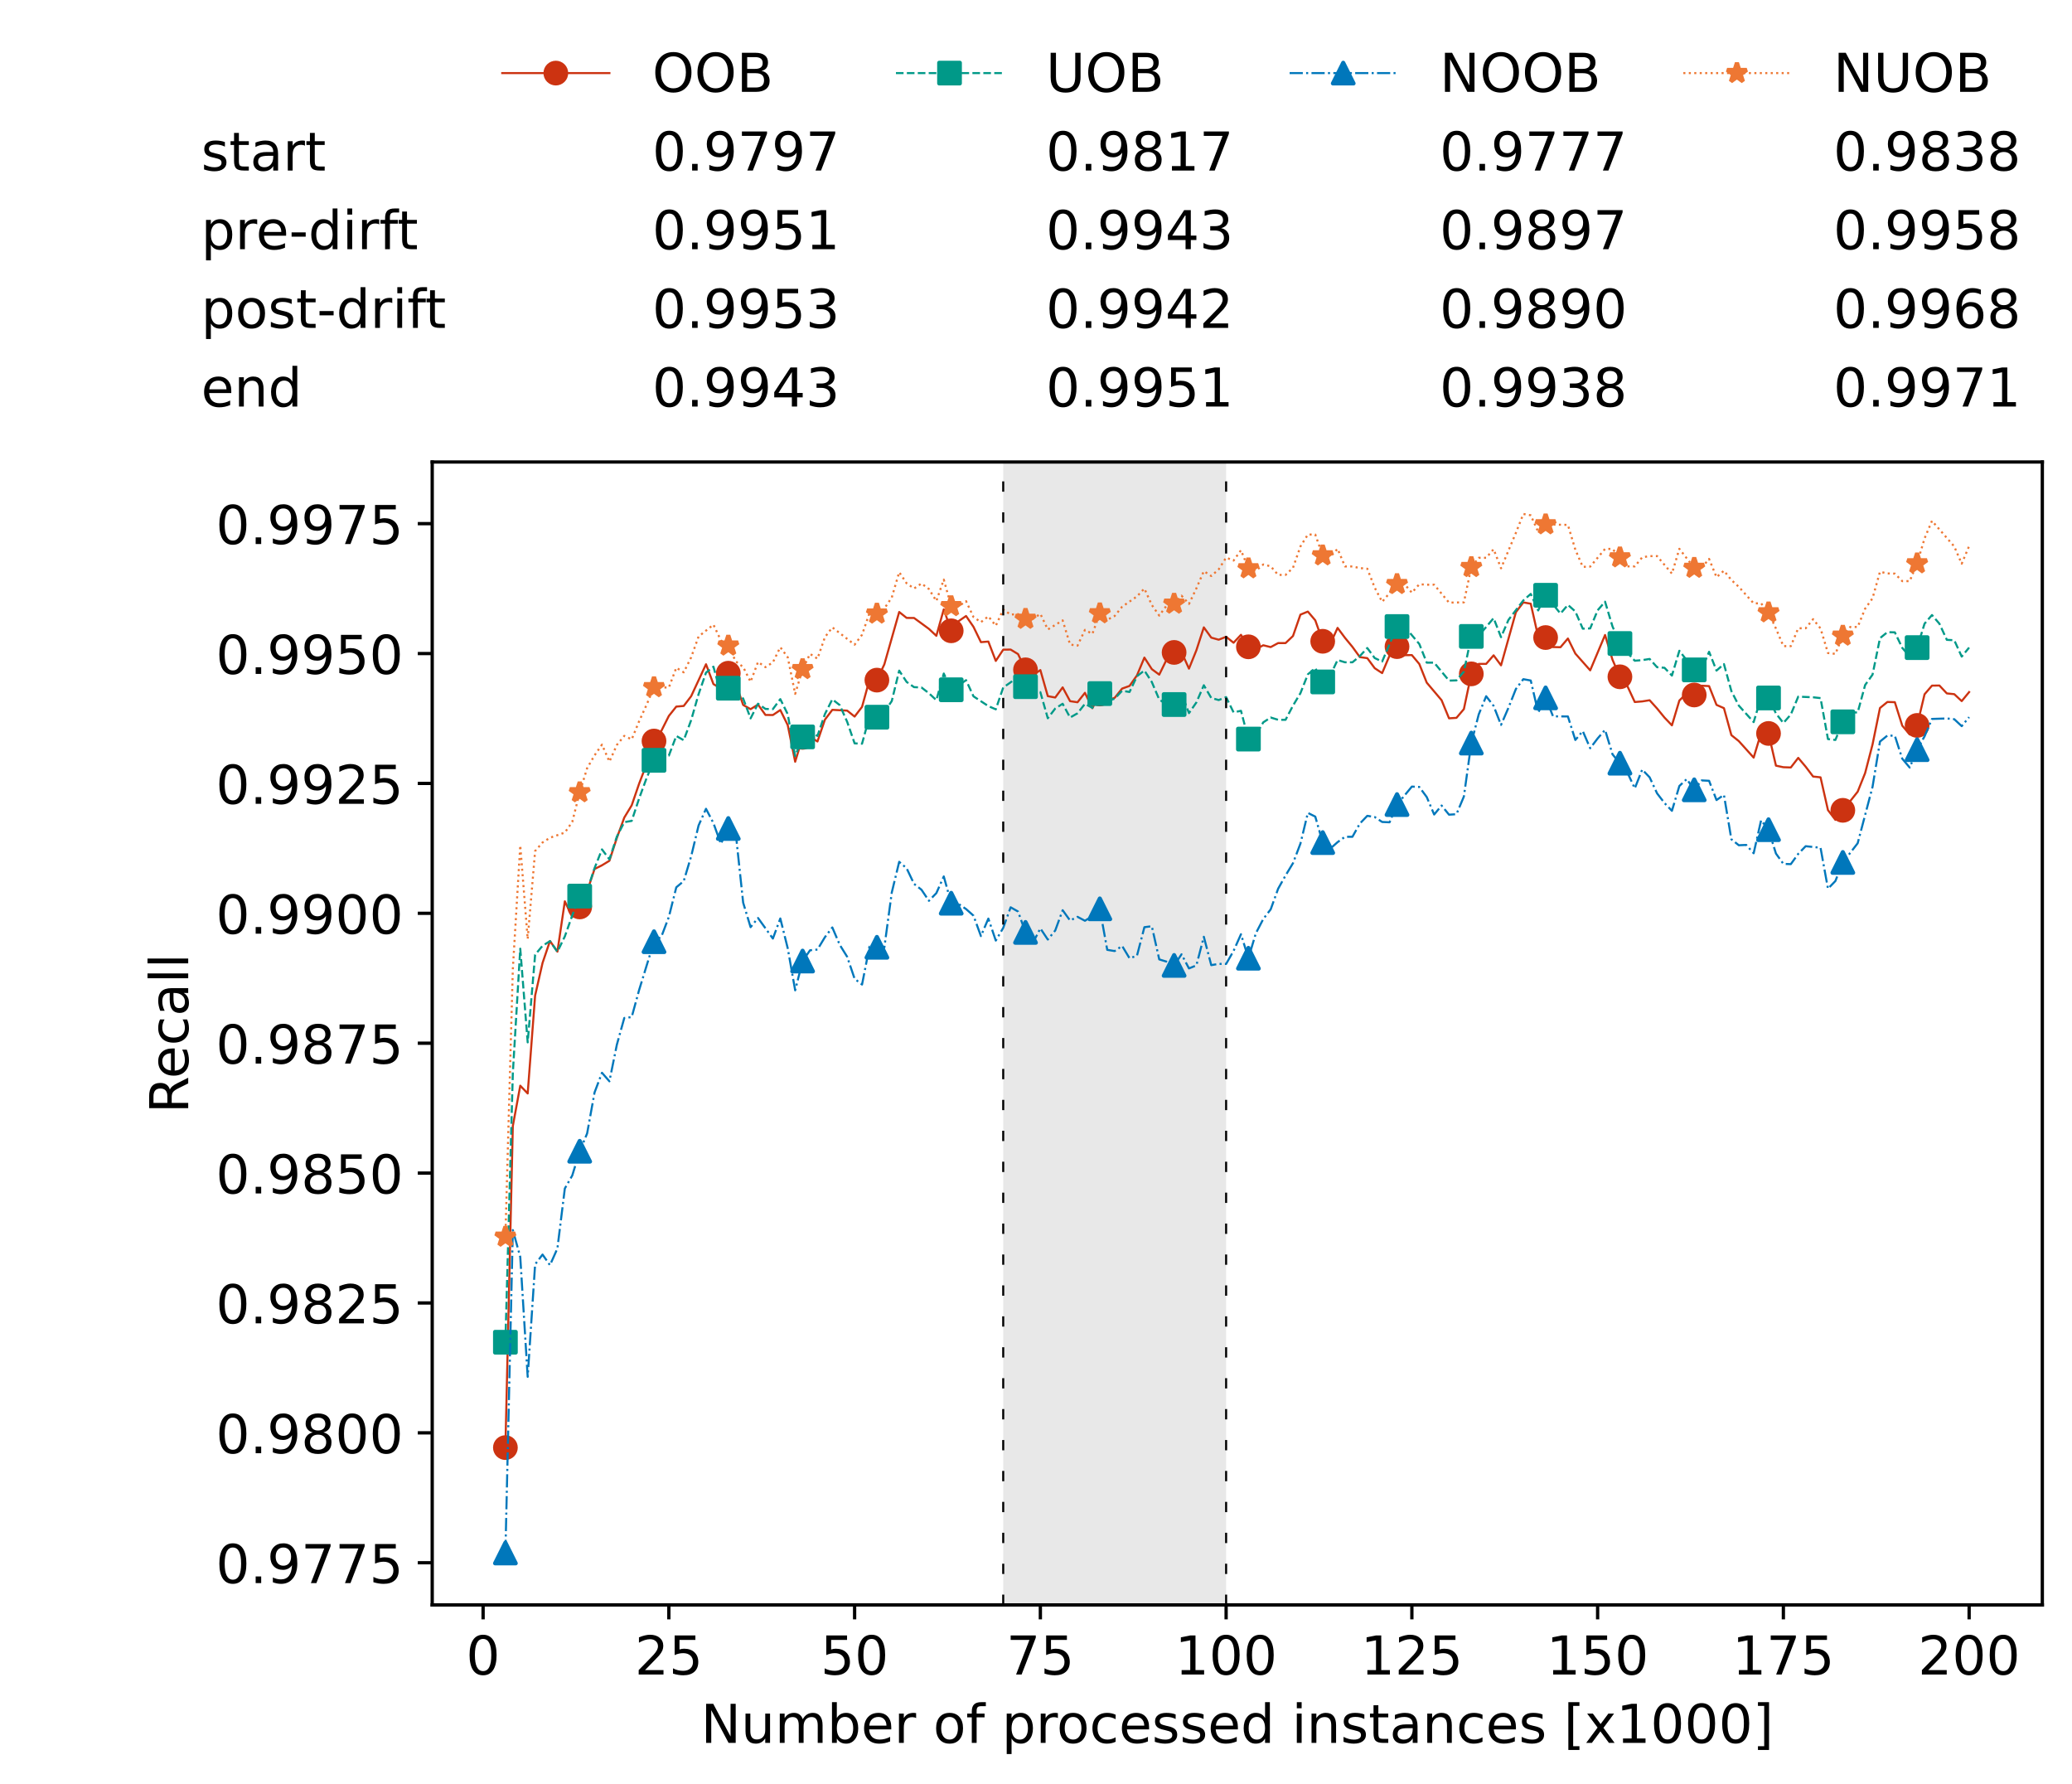 <?xml version="1.0" encoding="utf-8" standalone="no"?>
<!DOCTYPE svg PUBLIC "-//W3C//DTD SVG 1.1//EN"
  "http://www.w3.org/Graphics/SVG/1.1/DTD/svg11.dtd">
<!-- Created with matplotlib (https://matplotlib.org/) -->
<svg height="432.615pt" version="1.1" viewBox="0 0 502.65 432.615" width="502.65pt" xmlns="http://www.w3.org/2000/svg" xmlns:xlink="http://www.w3.org/1999/xlink">
 <defs>
  <style type="text/css">*{stroke-linecap:butt;stroke-linejoin:round;}</style>
 </defs>
 <g id="figure_1">
  <g id="patch_1">
   <path d="M 0 432.615 
L 502.65 432.615 
L 502.65 0 
L 0 0 
z
" style="fill:#ffffff;"/>
  </g>
  <g id="axes_1">
   <g id="patch_2">
    <path d="M 104.85 389.252 
L 495.45 389.252 
L 495.45 112.052 
L 104.85 112.052 
z
" style="fill:#ffffff;"/>
   </g>
   <g id="patch_3">
    <path clip-path="url(#p8c7c913135)" d="M 297.446 389.252 
L 297.446 112.052 
L 243.372 112.052 
L 243.372 389.252 
z
" style="fill:#d3d3d3;opacity:0.5;"/>
   </g>
   <g id="matplotlib.axis_1">
    <g id="xtick_1">
     <g id="line2d_1">
      <defs>
       <path d="M 0 0 
L 0 3.5 
" id="m947e4f6b4e" style="stroke:#000000;stroke-width:0.8;"/>
      </defs>
      <g>
       <use style="stroke:#000000;stroke-width:0.8;" x="117.197" xlink:href="#m947e4f6b4e" y="389.252"/>
      </g>
     </g>
     <g id="text_1">
      <!-- 0 -->
      <g transform="translate(113.061 406.13)scale(0.13 -0.13)">
       <defs>
        <path d="M 31.781 66.406 
Q 24.172 66.406 20.328 58.906 
Q 16.5 51.422 16.5 36.375 
Q 16.5 21.391 20.328 13.891 
Q 24.172 6.391 31.781 6.391 
Q 39.453 6.391 43.281 13.891 
Q 47.125 21.391 47.125 36.375 
Q 47.125 51.422 43.281 58.906 
Q 39.453 66.406 31.781 66.406 
z
M 31.781 74.219 
Q 44.047 74.219 50.516 64.516 
Q 56.984 54.828 56.984 36.375 
Q 56.984 17.969 50.516 8.266 
Q 44.047 -1.422 31.781 -1.422 
Q 19.531 -1.422 13.062 8.266 
Q 6.594 17.969 6.594 36.375 
Q 6.594 54.828 13.062 64.516 
Q 19.531 74.219 31.781 74.219 
z
" id="DejaVuSans-48"/>
       </defs>
       <use xlink:href="#DejaVuSans-48"/>
      </g>
     </g>
    </g>
    <g id="xtick_2">
     <g id="line2d_2">
      <g>
       <use style="stroke:#000000;stroke-width:0.8;" x="162.259" xlink:href="#m947e4f6b4e" y="389.252"/>
      </g>
     </g>
     <g id="text_2">
      <!-- 25 -->
      <g transform="translate(153.988 406.13)scale(0.13 -0.13)">
       <defs>
        <path d="M 19.188 8.297 
L 53.609 8.297 
L 53.609 0 
L 7.328 0 
L 7.328 8.297 
Q 12.938 14.109 22.625 23.891 
Q 32.328 33.688 34.812 36.531 
Q 39.547 41.844 41.422 45.531 
Q 43.312 49.219 43.312 52.781 
Q 43.312 58.594 39.234 62.25 
Q 35.156 65.922 28.609 65.922 
Q 23.969 65.922 18.812 64.312 
Q 13.672 62.703 7.812 59.422 
L 7.812 69.391 
Q 13.766 71.781 18.938 73 
Q 24.125 74.219 28.422 74.219 
Q 39.75 74.219 46.484 68.547 
Q 53.219 62.891 53.219 53.422 
Q 53.219 48.922 51.531 44.891 
Q 49.859 40.875 45.406 35.406 
Q 44.188 33.984 37.641 27.219 
Q 31.109 20.453 19.188 8.297 
z
" id="DejaVuSans-50"/>
        <path d="M 10.797 72.906 
L 49.516 72.906 
L 49.516 64.594 
L 19.828 64.594 
L 19.828 46.734 
Q 21.969 47.469 24.109 47.828 
Q 26.266 48.188 28.422 48.188 
Q 40.625 48.188 47.75 41.5 
Q 54.891 34.812 54.891 23.391 
Q 54.891 11.625 47.562 5.094 
Q 40.234 -1.422 26.906 -1.422 
Q 22.312 -1.422 17.547 -0.641 
Q 12.797 0.141 7.719 1.703 
L 7.719 11.625 
Q 12.109 9.234 16.797 8.062 
Q 21.484 6.891 26.703 6.891 
Q 35.156 6.891 40.078 11.328 
Q 45.016 15.766 45.016 23.391 
Q 45.016 31 40.078 35.438 
Q 35.156 39.891 26.703 39.891 
Q 22.75 39.891 18.812 39.016 
Q 14.891 38.141 10.797 36.281 
z
" id="DejaVuSans-53"/>
       </defs>
       <use xlink:href="#DejaVuSans-50"/>
       <use x="63.623" xlink:href="#DejaVuSans-53"/>
      </g>
     </g>
    </g>
    <g id="xtick_3">
     <g id="line2d_3">
      <g>
       <use style="stroke:#000000;stroke-width:0.8;" x="207.322" xlink:href="#m947e4f6b4e" y="389.252"/>
      </g>
     </g>
     <g id="text_3">
      <!-- 50 -->
      <g transform="translate(199.05 406.13)scale(0.13 -0.13)">
       <use xlink:href="#DejaVuSans-53"/>
       <use x="63.623" xlink:href="#DejaVuSans-48"/>
      </g>
     </g>
    </g>
    <g id="xtick_4">
     <g id="line2d_4">
      <g>
       <use style="stroke:#000000;stroke-width:0.8;" x="252.384" xlink:href="#m947e4f6b4e" y="389.252"/>
      </g>
     </g>
     <g id="text_4">
      <!-- 75 -->
      <g transform="translate(244.113 406.13)scale(0.13 -0.13)">
       <defs>
        <path d="M 8.203 72.906 
L 55.078 72.906 
L 55.078 68.703 
L 28.609 0 
L 18.312 0 
L 43.219 64.594 
L 8.203 64.594 
z
" id="DejaVuSans-55"/>
       </defs>
       <use xlink:href="#DejaVuSans-55"/>
       <use x="63.623" xlink:href="#DejaVuSans-53"/>
      </g>
     </g>
    </g>
    <g id="xtick_5">
     <g id="line2d_5">
      <g>
       <use style="stroke:#000000;stroke-width:0.8;" x="297.446" xlink:href="#m947e4f6b4e" y="389.252"/>
      </g>
     </g>
     <g id="text_5">
      <!-- 100 -->
      <g transform="translate(285.039 406.13)scale(0.13 -0.13)">
       <defs>
        <path d="M 12.406 8.297 
L 28.516 8.297 
L 28.516 63.922 
L 10.984 60.406 
L 10.984 69.391 
L 28.422 72.906 
L 38.281 72.906 
L 38.281 8.297 
L 54.391 8.297 
L 54.391 0 
L 12.406 0 
z
" id="DejaVuSans-49"/>
       </defs>
       <use xlink:href="#DejaVuSans-49"/>
       <use x="63.623" xlink:href="#DejaVuSans-48"/>
       <use x="127.246" xlink:href="#DejaVuSans-48"/>
      </g>
     </g>
    </g>
    <g id="xtick_6">
     <g id="line2d_6">
      <g>
       <use style="stroke:#000000;stroke-width:0.8;" x="342.509" xlink:href="#m947e4f6b4e" y="389.252"/>
      </g>
     </g>
     <g id="text_6">
      <!-- 125 -->
      <g transform="translate(330.102 406.13)scale(0.13 -0.13)">
       <use xlink:href="#DejaVuSans-49"/>
       <use x="63.623" xlink:href="#DejaVuSans-50"/>
       <use x="127.246" xlink:href="#DejaVuSans-53"/>
      </g>
     </g>
    </g>
    <g id="xtick_7">
     <g id="line2d_7">
      <g>
       <use style="stroke:#000000;stroke-width:0.8;" x="387.571" xlink:href="#m947e4f6b4e" y="389.252"/>
      </g>
     </g>
     <g id="text_7">
      <!-- 150 -->
      <g transform="translate(375.164 406.13)scale(0.13 -0.13)">
       <use xlink:href="#DejaVuSans-49"/>
       <use x="63.623" xlink:href="#DejaVuSans-53"/>
       <use x="127.246" xlink:href="#DejaVuSans-48"/>
      </g>
     </g>
    </g>
    <g id="xtick_8">
     <g id="line2d_8">
      <g>
       <use style="stroke:#000000;stroke-width:0.8;" x="432.633" xlink:href="#m947e4f6b4e" y="389.252"/>
      </g>
     </g>
     <g id="text_8">
      <!-- 175 -->
      <g transform="translate(420.226 406.13)scale(0.13 -0.13)">
       <use xlink:href="#DejaVuSans-49"/>
       <use x="63.623" xlink:href="#DejaVuSans-55"/>
       <use x="127.246" xlink:href="#DejaVuSans-53"/>
      </g>
     </g>
    </g>
    <g id="xtick_9">
     <g id="line2d_9">
      <g>
       <use style="stroke:#000000;stroke-width:0.8;" x="477.695" xlink:href="#m947e4f6b4e" y="389.252"/>
      </g>
     </g>
     <g id="text_9">
      <!-- 200 -->
      <g transform="translate(465.289 406.13)scale(0.13 -0.13)">
       <use xlink:href="#DejaVuSans-50"/>
       <use x="63.623" xlink:href="#DejaVuSans-48"/>
       <use x="127.246" xlink:href="#DejaVuSans-48"/>
      </g>
     </g>
    </g>
    <g id="text_10">
     <!-- Number of processed instances [x1000] -->
     <g transform="translate(170.025 422.711)scale(0.13 -0.13)">
      <defs>
       <path d="M 9.812 72.906 
L 23.094 72.906 
L 55.422 11.922 
L 55.422 72.906 
L 64.984 72.906 
L 64.984 0 
L 51.703 0 
L 19.391 60.984 
L 19.391 0 
L 9.812 0 
z
" id="DejaVuSans-78"/>
       <path d="M 8.5 21.578 
L 8.5 54.688 
L 17.484 54.688 
L 17.484 21.922 
Q 17.484 14.156 20.5 10.266 
Q 23.531 6.391 29.594 6.391 
Q 36.859 6.391 41.078 11.031 
Q 45.312 15.672 45.312 23.688 
L 45.312 54.688 
L 54.297 54.688 
L 54.297 0 
L 45.312 0 
L 45.312 8.406 
Q 42.047 3.422 37.719 1 
Q 33.406 -1.422 27.688 -1.422 
Q 18.266 -1.422 13.375 4.438 
Q 8.5 10.297 8.5 21.578 
z
M 31.109 56 
z
" id="DejaVuSans-117"/>
       <path d="M 52 44.188 
Q 55.375 50.25 60.062 53.125 
Q 64.75 56 71.094 56 
Q 79.641 56 84.281 50.016 
Q 88.922 44.047 88.922 33.016 
L 88.922 0 
L 79.891 0 
L 79.891 32.719 
Q 79.891 40.578 77.094 44.375 
Q 74.312 48.188 68.609 48.188 
Q 61.625 48.188 57.562 43.547 
Q 53.516 38.922 53.516 30.906 
L 53.516 0 
L 44.484 0 
L 44.484 32.719 
Q 44.484 40.625 41.703 44.406 
Q 38.922 48.188 33.109 48.188 
Q 26.219 48.188 22.156 43.531 
Q 18.109 38.875 18.109 30.906 
L 18.109 0 
L 9.078 0 
L 9.078 54.688 
L 18.109 54.688 
L 18.109 46.188 
Q 21.188 51.219 25.484 53.609 
Q 29.781 56 35.688 56 
Q 41.656 56 45.828 52.969 
Q 50 49.953 52 44.188 
z
" id="DejaVuSans-109"/>
       <path d="M 48.688 27.297 
Q 48.688 37.203 44.609 42.844 
Q 40.531 48.484 33.406 48.484 
Q 26.266 48.484 22.188 42.844 
Q 18.109 37.203 18.109 27.297 
Q 18.109 17.391 22.188 11.75 
Q 26.266 6.109 33.406 6.109 
Q 40.531 6.109 44.609 11.75 
Q 48.688 17.391 48.688 27.297 
z
M 18.109 46.391 
Q 20.953 51.266 25.266 53.625 
Q 29.594 56 35.594 56 
Q 45.562 56 51.781 48.094 
Q 58.016 40.188 58.016 27.297 
Q 58.016 14.406 51.781 6.484 
Q 45.562 -1.422 35.594 -1.422 
Q 29.594 -1.422 25.266 0.953 
Q 20.953 3.328 18.109 8.203 
L 18.109 0 
L 9.078 0 
L 9.078 75.984 
L 18.109 75.984 
z
" id="DejaVuSans-98"/>
       <path d="M 56.203 29.594 
L 56.203 25.203 
L 14.891 25.203 
Q 15.484 15.922 20.484 11.062 
Q 25.484 6.203 34.422 6.203 
Q 39.594 6.203 44.453 7.469 
Q 49.312 8.734 54.109 11.281 
L 54.109 2.781 
Q 49.266 0.734 44.188 -0.344 
Q 39.109 -1.422 33.891 -1.422 
Q 20.797 -1.422 13.156 6.188 
Q 5.516 13.812 5.516 26.812 
Q 5.516 40.234 12.766 48.109 
Q 20.016 56 32.328 56 
Q 43.359 56 49.781 48.891 
Q 56.203 41.797 56.203 29.594 
z
M 47.219 32.234 
Q 47.125 39.594 43.094 43.984 
Q 39.062 48.391 32.422 48.391 
Q 24.906 48.391 20.391 44.141 
Q 15.875 39.891 15.188 32.172 
z
" id="DejaVuSans-101"/>
       <path d="M 41.109 46.297 
Q 39.594 47.172 37.812 47.578 
Q 36.031 48 33.891 48 
Q 26.266 48 22.188 43.047 
Q 18.109 38.094 18.109 28.812 
L 18.109 0 
L 9.078 0 
L 9.078 54.688 
L 18.109 54.688 
L 18.109 46.188 
Q 20.953 51.172 25.484 53.578 
Q 30.031 56 36.531 56 
Q 37.453 56 38.578 55.875 
Q 39.703 55.766 41.062 55.516 
z
" id="DejaVuSans-114"/>
       <path id="DejaVuSans-32"/>
       <path d="M 30.609 48.391 
Q 23.391 48.391 19.188 42.75 
Q 14.984 37.109 14.984 27.297 
Q 14.984 17.484 19.156 11.844 
Q 23.344 6.203 30.609 6.203 
Q 37.797 6.203 41.984 11.859 
Q 46.188 17.531 46.188 27.297 
Q 46.188 37.016 41.984 42.703 
Q 37.797 48.391 30.609 48.391 
z
M 30.609 56 
Q 42.328 56 49.016 48.375 
Q 55.719 40.766 55.719 27.297 
Q 55.719 13.875 49.016 6.219 
Q 42.328 -1.422 30.609 -1.422 
Q 18.844 -1.422 12.172 6.219 
Q 5.516 13.875 5.516 27.297 
Q 5.516 40.766 12.172 48.375 
Q 18.844 56 30.609 56 
z
" id="DejaVuSans-111"/>
       <path d="M 37.109 75.984 
L 37.109 68.5 
L 28.516 68.5 
Q 23.688 68.5 21.797 66.547 
Q 19.922 64.594 19.922 59.516 
L 19.922 54.688 
L 34.719 54.688 
L 34.719 47.703 
L 19.922 47.703 
L 19.922 0 
L 10.891 0 
L 10.891 47.703 
L 2.297 47.703 
L 2.297 54.688 
L 10.891 54.688 
L 10.891 58.5 
Q 10.891 67.625 15.141 71.797 
Q 19.391 75.984 28.609 75.984 
z
" id="DejaVuSans-102"/>
       <path d="M 18.109 8.203 
L 18.109 -20.797 
L 9.078 -20.797 
L 9.078 54.688 
L 18.109 54.688 
L 18.109 46.391 
Q 20.953 51.266 25.266 53.625 
Q 29.594 56 35.594 56 
Q 45.562 56 51.781 48.094 
Q 58.016 40.188 58.016 27.297 
Q 58.016 14.406 51.781 6.484 
Q 45.562 -1.422 35.594 -1.422 
Q 29.594 -1.422 25.266 0.953 
Q 20.953 3.328 18.109 8.203 
z
M 48.688 27.297 
Q 48.688 37.203 44.609 42.844 
Q 40.531 48.484 33.406 48.484 
Q 26.266 48.484 22.188 42.844 
Q 18.109 37.203 18.109 27.297 
Q 18.109 17.391 22.188 11.75 
Q 26.266 6.109 33.406 6.109 
Q 40.531 6.109 44.609 11.75 
Q 48.688 17.391 48.688 27.297 
z
" id="DejaVuSans-112"/>
       <path d="M 48.781 52.594 
L 48.781 44.188 
Q 44.969 46.297 41.141 47.344 
Q 37.312 48.391 33.406 48.391 
Q 24.656 48.391 19.812 42.844 
Q 14.984 37.312 14.984 27.297 
Q 14.984 17.281 19.812 11.734 
Q 24.656 6.203 33.406 6.203 
Q 37.312 6.203 41.141 7.25 
Q 44.969 8.297 48.781 10.406 
L 48.781 2.094 
Q 45.016 0.344 40.984 -0.531 
Q 36.969 -1.422 32.422 -1.422 
Q 20.062 -1.422 12.781 6.344 
Q 5.516 14.109 5.516 27.297 
Q 5.516 40.672 12.859 48.328 
Q 20.219 56 33.016 56 
Q 37.156 56 41.109 55.141 
Q 45.062 54.297 48.781 52.594 
z
" id="DejaVuSans-99"/>
       <path d="M 44.281 53.078 
L 44.281 44.578 
Q 40.484 46.531 36.375 47.5 
Q 32.281 48.484 27.875 48.484 
Q 21.188 48.484 17.844 46.438 
Q 14.5 44.391 14.5 40.281 
Q 14.5 37.156 16.891 35.375 
Q 19.281 33.594 26.516 31.984 
L 29.594 31.297 
Q 39.156 29.25 43.188 25.516 
Q 47.219 21.781 47.219 15.094 
Q 47.219 7.469 41.188 3.016 
Q 35.156 -1.422 24.609 -1.422 
Q 20.219 -1.422 15.453 -0.562 
Q 10.688 0.297 5.422 2 
L 5.422 11.281 
Q 10.406 8.688 15.234 7.391 
Q 20.062 6.109 24.812 6.109 
Q 31.156 6.109 34.562 8.281 
Q 37.984 10.453 37.984 14.406 
Q 37.984 18.062 35.516 20.016 
Q 33.062 21.969 24.703 23.781 
L 21.578 24.516 
Q 13.234 26.266 9.516 29.906 
Q 5.812 33.547 5.812 39.891 
Q 5.812 47.609 11.281 51.797 
Q 16.75 56 26.812 56 
Q 31.781 56 36.172 55.266 
Q 40.578 54.547 44.281 53.078 
z
" id="DejaVuSans-115"/>
       <path d="M 45.406 46.391 
L 45.406 75.984 
L 54.391 75.984 
L 54.391 0 
L 45.406 0 
L 45.406 8.203 
Q 42.578 3.328 38.25 0.953 
Q 33.938 -1.422 27.875 -1.422 
Q 17.969 -1.422 11.734 6.484 
Q 5.516 14.406 5.516 27.297 
Q 5.516 40.188 11.734 48.094 
Q 17.969 56 27.875 56 
Q 33.938 56 38.25 53.625 
Q 42.578 51.266 45.406 46.391 
z
M 14.797 27.297 
Q 14.797 17.391 18.875 11.75 
Q 22.953 6.109 30.078 6.109 
Q 37.203 6.109 41.297 11.75 
Q 45.406 17.391 45.406 27.297 
Q 45.406 37.203 41.297 42.844 
Q 37.203 48.484 30.078 48.484 
Q 22.953 48.484 18.875 42.844 
Q 14.797 37.203 14.797 27.297 
z
" id="DejaVuSans-100"/>
       <path d="M 9.422 54.688 
L 18.406 54.688 
L 18.406 0 
L 9.422 0 
z
M 9.422 75.984 
L 18.406 75.984 
L 18.406 64.594 
L 9.422 64.594 
z
" id="DejaVuSans-105"/>
       <path d="M 54.891 33.016 
L 54.891 0 
L 45.906 0 
L 45.906 32.719 
Q 45.906 40.484 42.875 44.328 
Q 39.844 48.188 33.797 48.188 
Q 26.516 48.188 22.312 43.547 
Q 18.109 38.922 18.109 30.906 
L 18.109 0 
L 9.078 0 
L 9.078 54.688 
L 18.109 54.688 
L 18.109 46.188 
Q 21.344 51.125 25.703 53.562 
Q 30.078 56 35.797 56 
Q 45.219 56 50.047 50.172 
Q 54.891 44.344 54.891 33.016 
z
" id="DejaVuSans-110"/>
       <path d="M 18.312 70.219 
L 18.312 54.688 
L 36.812 54.688 
L 36.812 47.703 
L 18.312 47.703 
L 18.312 18.016 
Q 18.312 11.328 20.141 9.422 
Q 21.969 7.516 27.594 7.516 
L 36.812 7.516 
L 36.812 0 
L 27.594 0 
Q 17.188 0 13.234 3.875 
Q 9.281 7.766 9.281 18.016 
L 9.281 47.703 
L 2.688 47.703 
L 2.688 54.688 
L 9.281 54.688 
L 9.281 70.219 
z
" id="DejaVuSans-116"/>
       <path d="M 34.281 27.484 
Q 23.391 27.484 19.188 25 
Q 14.984 22.516 14.984 16.5 
Q 14.984 11.719 18.141 8.906 
Q 21.297 6.109 26.703 6.109 
Q 34.188 6.109 38.703 11.406 
Q 43.219 16.703 43.219 25.484 
L 43.219 27.484 
z
M 52.203 31.203 
L 52.203 0 
L 43.219 0 
L 43.219 8.297 
Q 40.141 3.328 35.547 0.953 
Q 30.953 -1.422 24.312 -1.422 
Q 15.922 -1.422 10.953 3.297 
Q 6 8.016 6 15.922 
Q 6 25.141 12.172 29.828 
Q 18.359 34.516 30.609 34.516 
L 43.219 34.516 
L 43.219 35.406 
Q 43.219 41.609 39.141 45 
Q 35.062 48.391 27.688 48.391 
Q 23 48.391 18.547 47.266 
Q 14.109 46.141 10.016 43.891 
L 10.016 52.203 
Q 14.938 54.109 19.578 55.047 
Q 24.219 56 28.609 56 
Q 40.484 56 46.344 49.844 
Q 52.203 43.703 52.203 31.203 
z
" id="DejaVuSans-97"/>
       <path d="M 8.594 75.984 
L 29.297 75.984 
L 29.297 69 
L 17.578 69 
L 17.578 -6.203 
L 29.297 -6.203 
L 29.297 -13.188 
L 8.594 -13.188 
z
" id="DejaVuSans-91"/>
       <path d="M 54.891 54.688 
L 35.109 28.078 
L 55.906 0 
L 45.312 0 
L 29.391 21.484 
L 13.484 0 
L 2.875 0 
L 24.125 28.609 
L 4.688 54.688 
L 15.281 54.688 
L 29.781 35.203 
L 44.281 54.688 
z
" id="DejaVuSans-120"/>
       <path d="M 30.422 75.984 
L 30.422 -13.188 
L 9.719 -13.188 
L 9.719 -6.203 
L 21.391 -6.203 
L 21.391 69 
L 9.719 69 
L 9.719 75.984 
z
" id="DejaVuSans-93"/>
      </defs>
      <use xlink:href="#DejaVuSans-78"/>
      <use x="74.805" xlink:href="#DejaVuSans-117"/>
      <use x="138.184" xlink:href="#DejaVuSans-109"/>
      <use x="235.596" xlink:href="#DejaVuSans-98"/>
      <use x="299.072" xlink:href="#DejaVuSans-101"/>
      <use x="360.596" xlink:href="#DejaVuSans-114"/>
      <use x="401.709" xlink:href="#DejaVuSans-32"/>
      <use x="433.496" xlink:href="#DejaVuSans-111"/>
      <use x="494.678" xlink:href="#DejaVuSans-102"/>
      <use x="529.883" xlink:href="#DejaVuSans-32"/>
      <use x="561.67" xlink:href="#DejaVuSans-112"/>
      <use x="625.146" xlink:href="#DejaVuSans-114"/>
      <use x="664.01" xlink:href="#DejaVuSans-111"/>
      <use x="725.191" xlink:href="#DejaVuSans-99"/>
      <use x="780.172" xlink:href="#DejaVuSans-101"/>
      <use x="841.695" xlink:href="#DejaVuSans-115"/>
      <use x="893.795" xlink:href="#DejaVuSans-115"/>
      <use x="945.895" xlink:href="#DejaVuSans-101"/>
      <use x="1007.418" xlink:href="#DejaVuSans-100"/>
      <use x="1070.895" xlink:href="#DejaVuSans-32"/>
      <use x="1102.682" xlink:href="#DejaVuSans-105"/>
      <use x="1130.465" xlink:href="#DejaVuSans-110"/>
      <use x="1193.844" xlink:href="#DejaVuSans-115"/>
      <use x="1245.943" xlink:href="#DejaVuSans-116"/>
      <use x="1285.152" xlink:href="#DejaVuSans-97"/>
      <use x="1346.432" xlink:href="#DejaVuSans-110"/>
      <use x="1409.811" xlink:href="#DejaVuSans-99"/>
      <use x="1464.791" xlink:href="#DejaVuSans-101"/>
      <use x="1526.314" xlink:href="#DejaVuSans-115"/>
      <use x="1578.414" xlink:href="#DejaVuSans-32"/>
      <use x="1610.201" xlink:href="#DejaVuSans-91"/>
      <use x="1649.215" xlink:href="#DejaVuSans-120"/>
      <use x="1708.395" xlink:href="#DejaVuSans-49"/>
      <use x="1772.018" xlink:href="#DejaVuSans-48"/>
      <use x="1835.641" xlink:href="#DejaVuSans-48"/>
      <use x="1899.264" xlink:href="#DejaVuSans-48"/>
      <use x="1962.887" xlink:href="#DejaVuSans-93"/>
     </g>
    </g>
   </g>
   <g id="matplotlib.axis_2">
    <g id="ytick_1">
     <g id="line2d_10">
      <defs>
       <path d="M 0 0 
L -3.5 0 
" id="mb4fb6eff91" style="stroke:#000000;stroke-width:0.8;"/>
      </defs>
      <g>
       <use style="stroke:#000000;stroke-width:0.8;" x="104.85" xlink:href="#mb4fb6eff91" y="379.016"/>
      </g>
     </g>
     <g id="text_11">
      <!-- 0.9775 -->
      <g transform="translate(52.362 383.955)scale(0.13 -0.13)">
       <defs>
        <path d="M 10.688 12.406 
L 21 12.406 
L 21 0 
L 10.688 0 
z
" id="DejaVuSans-46"/>
        <path d="M 10.984 1.516 
L 10.984 10.5 
Q 14.703 8.734 18.5 7.812 
Q 22.312 6.891 25.984 6.891 
Q 35.75 6.891 40.891 13.453 
Q 46.047 20.016 46.781 33.406 
Q 43.953 29.203 39.594 26.953 
Q 35.25 24.703 29.984 24.703 
Q 19.047 24.703 12.672 31.312 
Q 6.297 37.938 6.297 49.422 
Q 6.297 60.641 12.938 67.422 
Q 19.578 74.219 30.609 74.219 
Q 43.266 74.219 49.922 64.516 
Q 56.594 54.828 56.594 36.375 
Q 56.594 19.141 48.406 8.859 
Q 40.234 -1.422 26.422 -1.422 
Q 22.703 -1.422 18.891 -0.688 
Q 15.094 0.047 10.984 1.516 
z
M 30.609 32.422 
Q 37.25 32.422 41.125 36.953 
Q 45.016 41.5 45.016 49.422 
Q 45.016 57.281 41.125 61.844 
Q 37.25 66.406 30.609 66.406 
Q 23.969 66.406 20.094 61.844 
Q 16.219 57.281 16.219 49.422 
Q 16.219 41.5 20.094 36.953 
Q 23.969 32.422 30.609 32.422 
z
" id="DejaVuSans-57"/>
       </defs>
       <use xlink:href="#DejaVuSans-48"/>
       <use x="63.623" xlink:href="#DejaVuSans-46"/>
       <use x="95.41" xlink:href="#DejaVuSans-57"/>
       <use x="159.033" xlink:href="#DejaVuSans-55"/>
       <use x="222.656" xlink:href="#DejaVuSans-55"/>
       <use x="286.279" xlink:href="#DejaVuSans-53"/>
      </g>
     </g>
    </g>
    <g id="ytick_2">
     <g id="line2d_11">
      <g>
       <use style="stroke:#000000;stroke-width:0.8;" x="104.85" xlink:href="#mb4fb6eff91" y="347.515"/>
      </g>
     </g>
     <g id="text_12">
      <!-- 0.9800 -->
      <g transform="translate(52.362 352.454)scale(0.13 -0.13)">
       <defs>
        <path d="M 31.781 34.625 
Q 24.75 34.625 20.719 30.859 
Q 16.703 27.094 16.703 20.516 
Q 16.703 13.922 20.719 10.156 
Q 24.75 6.391 31.781 6.391 
Q 38.812 6.391 42.859 10.172 
Q 46.922 13.969 46.922 20.516 
Q 46.922 27.094 42.891 30.859 
Q 38.875 34.625 31.781 34.625 
z
M 21.922 38.812 
Q 15.578 40.375 12.031 44.719 
Q 8.5 49.078 8.5 55.328 
Q 8.5 64.062 14.719 69.141 
Q 20.953 74.219 31.781 74.219 
Q 42.672 74.219 48.875 69.141 
Q 55.078 64.062 55.078 55.328 
Q 55.078 49.078 51.531 44.719 
Q 48 40.375 41.703 38.812 
Q 48.828 37.156 52.797 32.312 
Q 56.781 27.484 56.781 20.516 
Q 56.781 9.906 50.312 4.234 
Q 43.844 -1.422 31.781 -1.422 
Q 19.734 -1.422 13.25 4.234 
Q 6.781 9.906 6.781 20.516 
Q 6.781 27.484 10.781 32.312 
Q 14.797 37.156 21.922 38.812 
z
M 18.312 54.391 
Q 18.312 48.734 21.844 45.562 
Q 25.391 42.391 31.781 42.391 
Q 38.141 42.391 41.719 45.562 
Q 45.312 48.734 45.312 54.391 
Q 45.312 60.062 41.719 63.234 
Q 38.141 66.406 31.781 66.406 
Q 25.391 66.406 21.844 63.234 
Q 18.312 60.062 18.312 54.391 
z
" id="DejaVuSans-56"/>
       </defs>
       <use xlink:href="#DejaVuSans-48"/>
       <use x="63.623" xlink:href="#DejaVuSans-46"/>
       <use x="95.41" xlink:href="#DejaVuSans-57"/>
       <use x="159.033" xlink:href="#DejaVuSans-56"/>
       <use x="222.656" xlink:href="#DejaVuSans-48"/>
       <use x="286.279" xlink:href="#DejaVuSans-48"/>
      </g>
     </g>
    </g>
    <g id="ytick_3">
     <g id="line2d_12">
      <g>
       <use style="stroke:#000000;stroke-width:0.8;" x="104.85" xlink:href="#mb4fb6eff91" y="316.013"/>
      </g>
     </g>
     <g id="text_13">
      <!-- 0.9825 -->
      <g transform="translate(52.362 320.952)scale(0.13 -0.13)">
       <use xlink:href="#DejaVuSans-48"/>
       <use x="63.623" xlink:href="#DejaVuSans-46"/>
       <use x="95.41" xlink:href="#DejaVuSans-57"/>
       <use x="159.033" xlink:href="#DejaVuSans-56"/>
       <use x="222.656" xlink:href="#DejaVuSans-50"/>
       <use x="286.279" xlink:href="#DejaVuSans-53"/>
      </g>
     </g>
    </g>
    <g id="ytick_4">
     <g id="line2d_13">
      <g>
       <use style="stroke:#000000;stroke-width:0.8;" x="104.85" xlink:href="#mb4fb6eff91" y="284.512"/>
      </g>
     </g>
     <g id="text_14">
      <!-- 0.9850 -->
      <g transform="translate(52.362 289.451)scale(0.13 -0.13)">
       <use xlink:href="#DejaVuSans-48"/>
       <use x="63.623" xlink:href="#DejaVuSans-46"/>
       <use x="95.41" xlink:href="#DejaVuSans-57"/>
       <use x="159.033" xlink:href="#DejaVuSans-56"/>
       <use x="222.656" xlink:href="#DejaVuSans-53"/>
       <use x="286.279" xlink:href="#DejaVuSans-48"/>
      </g>
     </g>
    </g>
    <g id="ytick_5">
     <g id="line2d_14">
      <g>
       <use style="stroke:#000000;stroke-width:0.8;" x="104.85" xlink:href="#mb4fb6eff91" y="253.011"/>
      </g>
     </g>
     <g id="text_15">
      <!-- 0.9875 -->
      <g transform="translate(52.362 257.95)scale(0.13 -0.13)">
       <use xlink:href="#DejaVuSans-48"/>
       <use x="63.623" xlink:href="#DejaVuSans-46"/>
       <use x="95.41" xlink:href="#DejaVuSans-57"/>
       <use x="159.033" xlink:href="#DejaVuSans-56"/>
       <use x="222.656" xlink:href="#DejaVuSans-55"/>
       <use x="286.279" xlink:href="#DejaVuSans-53"/>
      </g>
     </g>
    </g>
    <g id="ytick_6">
     <g id="line2d_15">
      <g>
       <use style="stroke:#000000;stroke-width:0.8;" x="104.85" xlink:href="#mb4fb6eff91" y="221.51"/>
      </g>
     </g>
     <g id="text_16">
      <!-- 0.9900 -->
      <g transform="translate(52.362 226.449)scale(0.13 -0.13)">
       <use xlink:href="#DejaVuSans-48"/>
       <use x="63.623" xlink:href="#DejaVuSans-46"/>
       <use x="95.41" xlink:href="#DejaVuSans-57"/>
       <use x="159.033" xlink:href="#DejaVuSans-57"/>
       <use x="222.656" xlink:href="#DejaVuSans-48"/>
       <use x="286.279" xlink:href="#DejaVuSans-48"/>
      </g>
     </g>
    </g>
    <g id="ytick_7">
     <g id="line2d_16">
      <g>
       <use style="stroke:#000000;stroke-width:0.8;" x="104.85" xlink:href="#mb4fb6eff91" y="190.008"/>
      </g>
     </g>
     <g id="text_17">
      <!-- 0.9925 -->
      <g transform="translate(52.362 194.947)scale(0.13 -0.13)">
       <use xlink:href="#DejaVuSans-48"/>
       <use x="63.623" xlink:href="#DejaVuSans-46"/>
       <use x="95.41" xlink:href="#DejaVuSans-57"/>
       <use x="159.033" xlink:href="#DejaVuSans-57"/>
       <use x="222.656" xlink:href="#DejaVuSans-50"/>
       <use x="286.279" xlink:href="#DejaVuSans-53"/>
      </g>
     </g>
    </g>
    <g id="ytick_8">
     <g id="line2d_17">
      <g>
       <use style="stroke:#000000;stroke-width:0.8;" x="104.85" xlink:href="#mb4fb6eff91" y="158.507"/>
      </g>
     </g>
     <g id="text_18">
      <!-- 0.9950 -->
      <g transform="translate(52.362 163.446)scale(0.13 -0.13)">
       <use xlink:href="#DejaVuSans-48"/>
       <use x="63.623" xlink:href="#DejaVuSans-46"/>
       <use x="95.41" xlink:href="#DejaVuSans-57"/>
       <use x="159.033" xlink:href="#DejaVuSans-57"/>
       <use x="222.656" xlink:href="#DejaVuSans-53"/>
       <use x="286.279" xlink:href="#DejaVuSans-48"/>
      </g>
     </g>
    </g>
    <g id="ytick_9">
     <g id="line2d_18">
      <g>
       <use style="stroke:#000000;stroke-width:0.8;" x="104.85" xlink:href="#mb4fb6eff91" y="127.006"/>
      </g>
     </g>
     <g id="text_19">
      <!-- 0.9975 -->
      <g transform="translate(52.362 131.945)scale(0.13 -0.13)">
       <use xlink:href="#DejaVuSans-48"/>
       <use x="63.623" xlink:href="#DejaVuSans-46"/>
       <use x="95.41" xlink:href="#DejaVuSans-57"/>
       <use x="159.033" xlink:href="#DejaVuSans-57"/>
       <use x="222.656" xlink:href="#DejaVuSans-55"/>
       <use x="286.279" xlink:href="#DejaVuSans-53"/>
      </g>
     </g>
    </g>
    <g id="text_20">
     <!-- Recall -->
     <g transform="translate(45.659 270.044)rotate(-90)scale(0.13 -0.13)">
      <defs>
       <path d="M 44.391 34.188 
Q 47.562 33.109 50.562 29.594 
Q 53.562 26.078 56.594 19.922 
L 66.609 0 
L 56 0 
L 46.688 18.703 
Q 43.062 26.031 39.672 28.422 
Q 36.281 30.812 30.422 30.812 
L 19.672 30.812 
L 19.672 0 
L 9.812 0 
L 9.812 72.906 
L 32.078 72.906 
Q 44.578 72.906 50.734 67.672 
Q 56.891 62.453 56.891 51.906 
Q 56.891 45.016 53.688 40.469 
Q 50.484 35.938 44.391 34.188 
z
M 19.672 64.797 
L 19.672 38.922 
L 32.078 38.922 
Q 39.203 38.922 42.844 42.219 
Q 46.484 45.516 46.484 51.906 
Q 46.484 58.297 42.844 61.547 
Q 39.203 64.797 32.078 64.797 
z
" id="DejaVuSans-82"/>
       <path d="M 9.422 75.984 
L 18.406 75.984 
L 18.406 0 
L 9.422 0 
z
" id="DejaVuSans-108"/>
      </defs>
      <use xlink:href="#DejaVuSans-82"/>
      <use x="64.982" xlink:href="#DejaVuSans-101"/>
      <use x="126.506" xlink:href="#DejaVuSans-99"/>
      <use x="181.486" xlink:href="#DejaVuSans-97"/>
      <use x="242.766" xlink:href="#DejaVuSans-108"/>
      <use x="270.549" xlink:href="#DejaVuSans-108"/>
     </g>
    </g>
   </g>
   <g id="line2d_19"/>
   <g id="line2d_20"/>
   <g id="line2d_21"/>
   <g id="line2d_22"/>
   <g id="line2d_23"/>
   <g id="line2d_24">
    <path clip-path="url(#p8c7c913135)" d="M 122.605 351.093 
L 124.407 273.103 
L 126.21 263.317 
L 128.012 265.203 
L 129.815 241.466 
L 131.617 233.546 
L 133.419 228.226 
L 135.222 230.805 
L 137.024 218.6 
L 138.827 222.411 
L 140.629 219.965 
L 142.432 216.184 
L 144.234 210.762 
L 146.037 209.862 
L 147.839 208.763 
L 149.642 203.228 
L 151.444 198.295 
L 153.247 195.314 
L 155.049 190.061 
L 156.852 185.333 
L 158.654 179.726 
L 160.457 177.226 
L 162.259 173.633 
L 164.062 171.373 
L 165.864 171.218 
L 167.667 168.857 
L 171.272 161.105 
L 173.074 165.914 
L 174.877 167.004 
L 176.679 163.274 
L 178.482 165.722 
L 180.284 170.974 
L 182.087 171.994 
L 183.889 170.881 
L 185.692 173.396 
L 187.494 173.419 
L 189.297 172.208 
L 191.099 175.871 
L 192.902 184.744 
L 194.704 178.836 
L 196.507 178.707 
L 198.309 179.839 
L 200.112 174.554 
L 201.914 172.159 
L 205.519 172.351 
L 207.322 173.792 
L 209.124 171.439 
L 210.927 164.877 
L 212.729 164.953 
L 214.532 161.127 
L 218.137 148.428 
L 219.939 149.866 
L 221.742 149.881 
L 225.347 152.522 
L 227.149 154.209 
L 228.952 147.787 
L 230.754 152.99 
L 232.557 150.64 
L 234.359 149.402 
L 236.162 152.036 
L 237.964 155.742 
L 239.767 155.601 
L 241.569 160.295 
L 243.372 157.565 
L 245.174 157.543 
L 246.976 158.64 
L 248.779 162.458 
L 250.581 163.731 
L 252.384 162.515 
L 254.186 168.84 
L 255.989 169.173 
L 257.791 166.713 
L 259.594 170.058 
L 261.396 170.322 
L 263.199 168.03 
L 265.001 171.77 
L 266.804 168.316 
L 268.606 169.876 
L 270.409 169.251 
L 272.211 167.009 
L 274.014 166.361 
L 275.816 163.816 
L 277.619 159.491 
L 279.421 162.287 
L 281.224 163.621 
L 283.026 159.937 
L 284.829 158.234 
L 286.631 158.169 
L 288.434 162.169 
L 290.236 157.707 
L 292.039 152.157 
L 293.841 154.647 
L 295.644 155.151 
L 297.446 154.443 
L 299.249 155.885 
L 301.051 153.964 
L 302.854 156.875 
L 304.656 157.458 
L 306.459 156.498 
L 308.261 156.942 
L 310.064 155.969 
L 311.866 155.969 
L 313.669 154.248 
L 315.471 149.07 
L 317.274 148.33 
L 319.076 150.451 
L 320.879 155.532 
L 322.681 156.281 
L 324.484 152.281 
L 326.286 154.703 
L 328.089 156.89 
L 329.891 159.374 
L 331.694 159.619 
L 333.496 162.058 
L 335.299 163.251 
L 337.101 158.98 
L 338.904 156.827 
L 340.706 158.899 
L 342.509 158.884 
L 344.311 161.04 
L 346.114 165.562 
L 349.719 169.826 
L 351.521 174.217 
L 353.324 174.102 
L 355.126 171.981 
L 356.928 163.438 
L 358.731 161.013 
L 360.533 161.013 
L 362.336 158.938 
L 364.138 161.366 
L 367.743 148.478 
L 369.546 146.099 
L 371.348 146.425 
L 373.151 154.425 
L 374.953 154.628 
L 376.756 156.931 
L 378.558 156.974 
L 380.361 154.86 
L 382.163 158.512 
L 385.768 162.579 
L 389.373 154.003 
L 391.176 160.003 
L 392.978 164.148 
L 394.781 166.386 
L 396.583 170.263 
L 398.386 170.118 
L 400.188 169.832 
L 401.991 171.832 
L 403.793 174.035 
L 405.596 175.923 
L 407.398 169.904 
L 409.201 168.142 
L 411.003 168.557 
L 412.806 166.311 
L 414.608 166.403 
L 416.411 170.958 
L 418.213 171.751 
L 420.016 178.293 
L 421.818 179.743 
L 425.423 183.746 
L 427.226 177.746 
L 429.028 177.887 
L 430.831 185.697 
L 432.633 186.077 
L 434.436 186.14 
L 436.238 183.81 
L 438.041 185.954 
L 439.843 188.333 
L 441.646 188.528 
L 443.448 196.478 
L 445.251 198.841 
L 450.658 192.009 
L 452.461 187.504 
L 454.263 180.555 
L 456.066 171.716 
L 457.868 170.252 
L 459.671 170.301 
L 461.473 175.996 
L 463.276 178.132 
L 465.078 175.939 
L 466.881 168.383 
L 468.683 166.291 
L 470.485 166.263 
L 472.288 168.176 
L 474.09 168.361 
L 475.893 170.038 
L 477.695 167.852 
L 477.695 167.852 
" style="fill:none;stroke:#cc3311;stroke-linecap:square;stroke-width:0.5;"/>
    <defs>
     <path d="M 0 2.5 
C 0.663 2.5 1.299 2.237 1.768 1.768 
C 2.237 1.299 2.5 0.663 2.5 0 
C 2.5 -0.663 2.237 -1.299 1.768 -1.768 
C 1.299 -2.237 0.663 -2.5 0 -2.5 
C -0.663 -2.5 -1.299 -2.237 -1.768 -1.768 
C -2.237 -1.299 -2.5 -0.663 -2.5 0 
C -2.5 0.663 -2.237 1.299 -1.768 1.768 
C -1.299 2.237 -0.663 2.5 0 2.5 
z
" id="m14dfafc3ca" style="stroke:#cc3311;"/>
    </defs>
    <g clip-path="url(#p8c7c913135)">
     <use style="fill:#cc3311;stroke:#cc3311;" x="122.605" xlink:href="#m14dfafc3ca" y="351.093"/>
     <use style="fill:#cc3311;stroke:#cc3311;" x="140.629" xlink:href="#m14dfafc3ca" y="219.965"/>
     <use style="fill:#cc3311;stroke:#cc3311;" x="158.654" xlink:href="#m14dfafc3ca" y="179.726"/>
     <use style="fill:#cc3311;stroke:#cc3311;" x="176.679" xlink:href="#m14dfafc3ca" y="163.274"/>
     <use style="fill:#cc3311;stroke:#cc3311;" x="194.704" xlink:href="#m14dfafc3ca" y="178.836"/>
     <use style="fill:#cc3311;stroke:#cc3311;" x="212.729" xlink:href="#m14dfafc3ca" y="164.953"/>
     <use style="fill:#cc3311;stroke:#cc3311;" x="230.754" xlink:href="#m14dfafc3ca" y="152.99"/>
     <use style="fill:#cc3311;stroke:#cc3311;" x="248.779" xlink:href="#m14dfafc3ca" y="162.458"/>
     <use style="fill:#cc3311;stroke:#cc3311;" x="266.804" xlink:href="#m14dfafc3ca" y="168.316"/>
     <use style="fill:#cc3311;stroke:#cc3311;" x="284.829" xlink:href="#m14dfafc3ca" y="158.234"/>
     <use style="fill:#cc3311;stroke:#cc3311;" x="302.854" xlink:href="#m14dfafc3ca" y="156.875"/>
     <use style="fill:#cc3311;stroke:#cc3311;" x="320.879" xlink:href="#m14dfafc3ca" y="155.532"/>
     <use style="fill:#cc3311;stroke:#cc3311;" x="338.904" xlink:href="#m14dfafc3ca" y="156.827"/>
     <use style="fill:#cc3311;stroke:#cc3311;" x="356.928" xlink:href="#m14dfafc3ca" y="163.438"/>
     <use style="fill:#cc3311;stroke:#cc3311;" x="374.953" xlink:href="#m14dfafc3ca" y="154.628"/>
     <use style="fill:#cc3311;stroke:#cc3311;" x="392.978" xlink:href="#m14dfafc3ca" y="164.148"/>
     <use style="fill:#cc3311;stroke:#cc3311;" x="411.003" xlink:href="#m14dfafc3ca" y="168.557"/>
     <use style="fill:#cc3311;stroke:#cc3311;" x="429.028" xlink:href="#m14dfafc3ca" y="177.887"/>
     <use style="fill:#cc3311;stroke:#cc3311;" x="447.053" xlink:href="#m14dfafc3ca" y="196.53"/>
     <use style="fill:#cc3311;stroke:#cc3311;" x="465.078" xlink:href="#m14dfafc3ca" y="175.939"/>
    </g>
   </g>
   <g id="line2d_25"/>
   <g id="line2d_26"/>
   <g id="line2d_27"/>
   <g id="line2d_28"/>
   <g id="line2d_29">
    <path clip-path="url(#p8c7c913135)" d="M 122.605 325.534 
L 124.407 260.324 
L 126.21 230.091 
L 128.012 252.808 
L 129.815 231.55 
L 131.617 229.385 
L 133.419 228.26 
L 135.222 230.835 
L 137.024 227.111 
L 138.827 222.011 
L 140.629 217.329 
L 142.432 215.964 
L 144.234 210.559 
L 146.037 206.007 
L 147.839 208.427 
L 149.642 202.914 
L 151.444 199.403 
L 153.247 199.089 
L 155.049 193.637 
L 156.852 188.731 
L 158.654 184.402 
L 160.457 183.142 
L 162.259 183.255 
L 164.062 178.49 
L 165.864 179.533 
L 167.667 174.661 
L 169.469 168.361 
L 171.272 163.14 
L 173.074 161.697 
L 174.877 168.124 
L 176.679 166.915 
L 178.482 168.045 
L 180.284 169.416 
L 182.087 174.233 
L 183.889 170.673 
L 185.692 171.938 
L 187.494 171.984 
L 189.297 169.562 
L 191.099 173.224 
L 192.902 183.366 
L 194.704 178.723 
L 196.507 177.353 
L 198.309 178.486 
L 200.112 173.201 
L 201.914 169.607 
L 203.717 171.014 
L 205.519 175.07 
L 207.322 180.291 
L 209.124 180.37 
L 210.927 173.794 
L 212.729 173.946 
L 214.532 172.697 
L 216.334 170.032 
L 218.137 162.649 
L 219.939 165.391 
L 221.742 166.656 
L 223.544 166.738 
L 225.347 168.129 
L 227.149 169.817 
L 228.952 163.353 
L 230.754 167.291 
L 232.557 166.205 
L 234.359 164.967 
L 236.162 168.887 
L 239.767 171.254 
L 241.569 172.035 
L 243.372 166.749 
L 245.174 165.492 
L 246.976 164.067 
L 248.779 166.539 
L 250.581 167.801 
L 252.384 167.873 
L 254.186 174.199 
L 255.989 171.84 
L 257.791 170.684 
L 259.594 174.029 
L 261.396 172.999 
L 263.199 170.707 
L 265.001 171.674 
L 266.804 168.22 
L 268.606 170.074 
L 270.409 169.449 
L 272.211 167.536 
L 274.014 167.83 
L 275.816 164.012 
L 277.619 162.618 
L 279.421 165.414 
L 281.224 169.664 
L 283.026 170.849 
L 284.829 170.877 
L 286.631 168.246 
L 288.434 172.958 
L 290.236 170.36 
L 292.039 166.197 
L 293.841 169.281 
L 295.644 169.784 
L 297.446 169.076 
L 299.249 172.768 
L 301.051 172.396 
L 302.854 179.256 
L 304.656 178.28 
L 306.459 175.192 
L 308.261 174.02 
L 310.064 174.577 
L 311.866 174.577 
L 313.669 171.134 
L 315.471 168.128 
L 317.274 163.558 
L 319.076 162.038 
L 320.879 165.388 
L 322.681 163.87 
L 324.484 160.073 
L 326.286 160.631 
L 328.089 160.631 
L 329.891 159.124 
L 331.694 157.166 
L 333.496 159.605 
L 335.299 160.445 
L 338.904 151.958 
L 340.706 151.922 
L 344.311 156.192 
L 346.114 160.714 
L 347.916 160.714 
L 351.521 165.075 
L 353.324 165.018 
L 355.126 162.897 
L 356.928 154.354 
L 358.731 154.195 
L 362.336 149.917 
L 364.138 154.532 
L 365.941 150.346 
L 369.546 145.62 
L 371.348 144.049 
L 373.151 148.049 
L 374.953 144.377 
L 378.558 148.816 
L 380.361 146.702 
L 382.163 148.302 
L 383.966 152.475 
L 385.768 152.411 
L 387.571 148.021 
L 389.373 145.927 
L 391.176 151.928 
L 392.978 156.073 
L 394.781 158.31 
L 396.583 160.249 
L 398.386 160.104 
L 400.188 159.819 
L 401.991 161.819 
L 403.793 161.963 
L 405.596 163.851 
L 407.398 157.831 
L 411.003 162.472 
L 412.806 162.398 
L 414.608 158.083 
L 416.411 162.638 
L 418.213 161.061 
L 420.016 167.604 
L 421.818 171.133 
L 425.423 175.136 
L 427.226 169.136 
L 429.028 169.277 
L 430.831 173.035 
L 432.633 175.354 
L 434.436 173.288 
L 436.238 168.958 
L 439.843 169.119 
L 441.646 169.313 
L 443.448 179.251 
L 445.251 179.464 
L 447.053 175.073 
L 448.856 172.802 
L 450.658 172.802 
L 452.461 166.147 
L 454.263 163.619 
L 456.066 154.78 
L 457.868 153.316 
L 459.671 153.365 
L 461.473 157.122 
L 463.276 159.258 
L 465.078 157.065 
L 466.881 151.261 
L 468.683 149.169 
L 470.485 151.269 
L 472.288 155.182 
L 474.09 155.275 
L 475.893 159.242 
L 477.695 157.057 
L 477.695 157.057 
" style="fill:none;stroke:#009988;stroke-dasharray:1.85,0.8;stroke-dashoffset:0;stroke-width:0.5;"/>
    <defs>
     <path d="M -2.5 2.5 
L 2.5 2.5 
L 2.5 -2.5 
L -2.5 -2.5 
z
" id="md6253c6c92" style="stroke:#009988;stroke-linejoin:miter;"/>
    </defs>
    <g clip-path="url(#p8c7c913135)">
     <use style="fill:#009988;stroke:#009988;stroke-linejoin:miter;" x="122.605" xlink:href="#md6253c6c92" y="325.534"/>
     <use style="fill:#009988;stroke:#009988;stroke-linejoin:miter;" x="140.629" xlink:href="#md6253c6c92" y="217.329"/>
     <use style="fill:#009988;stroke:#009988;stroke-linejoin:miter;" x="158.654" xlink:href="#md6253c6c92" y="184.402"/>
     <use style="fill:#009988;stroke:#009988;stroke-linejoin:miter;" x="176.679" xlink:href="#md6253c6c92" y="166.915"/>
     <use style="fill:#009988;stroke:#009988;stroke-linejoin:miter;" x="194.704" xlink:href="#md6253c6c92" y="178.723"/>
     <use style="fill:#009988;stroke:#009988;stroke-linejoin:miter;" x="212.729" xlink:href="#md6253c6c92" y="173.946"/>
     <use style="fill:#009988;stroke:#009988;stroke-linejoin:miter;" x="230.754" xlink:href="#md6253c6c92" y="167.291"/>
     <use style="fill:#009988;stroke:#009988;stroke-linejoin:miter;" x="248.779" xlink:href="#md6253c6c92" y="166.539"/>
     <use style="fill:#009988;stroke:#009988;stroke-linejoin:miter;" x="266.804" xlink:href="#md6253c6c92" y="168.22"/>
     <use style="fill:#009988;stroke:#009988;stroke-linejoin:miter;" x="284.829" xlink:href="#md6253c6c92" y="170.877"/>
     <use style="fill:#009988;stroke:#009988;stroke-linejoin:miter;" x="302.854" xlink:href="#md6253c6c92" y="179.256"/>
     <use style="fill:#009988;stroke:#009988;stroke-linejoin:miter;" x="320.879" xlink:href="#md6253c6c92" y="165.388"/>
     <use style="fill:#009988;stroke:#009988;stroke-linejoin:miter;" x="338.904" xlink:href="#md6253c6c92" y="151.958"/>
     <use style="fill:#009988;stroke:#009988;stroke-linejoin:miter;" x="356.928" xlink:href="#md6253c6c92" y="154.354"/>
     <use style="fill:#009988;stroke:#009988;stroke-linejoin:miter;" x="374.953" xlink:href="#md6253c6c92" y="144.377"/>
     <use style="fill:#009988;stroke:#009988;stroke-linejoin:miter;" x="392.978" xlink:href="#md6253c6c92" y="156.073"/>
     <use style="fill:#009988;stroke:#009988;stroke-linejoin:miter;" x="411.003" xlink:href="#md6253c6c92" y="162.472"/>
     <use style="fill:#009988;stroke:#009988;stroke-linejoin:miter;" x="429.028" xlink:href="#md6253c6c92" y="169.277"/>
     <use style="fill:#009988;stroke:#009988;stroke-linejoin:miter;" x="447.053" xlink:href="#md6253c6c92" y="175.073"/>
     <use style="fill:#009988;stroke:#009988;stroke-linejoin:miter;" x="465.078" xlink:href="#md6253c6c92" y="157.065"/>
    </g>
   </g>
   <g id="line2d_30"/>
   <g id="line2d_31"/>
   <g id="line2d_32"/>
   <g id="line2d_33"/>
   <g id="line2d_34">
    <path clip-path="url(#p8c7c913135)" d="M 122.605 376.652 
L 124.407 298.334 
L 126.21 304.845 
L 128.012 333.924 
L 129.815 306.646 
L 131.617 304.27 
L 133.419 306.847 
L 135.222 302.794 
L 137.024 288.247 
L 138.827 285.092 
L 140.629 279.221 
L 142.432 274.895 
L 144.234 264.958 
L 146.037 260.186 
L 147.839 262.256 
L 149.642 253.379 
L 151.444 246.899 
L 153.247 246.676 
L 155.049 240.093 
L 158.654 228.395 
L 160.457 227.131 
L 162.259 222.377 
L 164.062 215.206 
L 165.864 213.697 
L 167.667 207.695 
L 169.469 200.212 
L 171.272 196.16 
L 173.074 199.639 
L 174.877 204.65 
L 176.679 200.94 
L 178.482 202.033 
L 180.284 218.928 
L 182.087 224.87 
L 183.889 222.644 
L 187.494 227.637 
L 189.297 222.759 
L 191.099 230.001 
L 192.902 240.189 
L 194.704 233.086 
L 196.507 230.476 
L 198.309 230.301 
L 200.112 227.306 
L 201.914 224.936 
L 203.717 229.154 
L 205.519 232.057 
L 207.322 237.387 
L 209.124 238.788 
L 210.927 229.598 
L 214.532 229.797 
L 216.334 216.473 
L 218.137 209.019 
L 219.939 210.59 
L 221.742 214.37 
L 223.544 215.792 
L 225.347 218.477 
L 227.149 216.618 
L 228.952 212.564 
L 230.754 219.061 
L 232.557 219.24 
L 234.359 220.478 
L 236.162 222.076 
L 237.964 227.029 
L 239.767 222.787 
L 241.569 228.12 
L 243.372 225.042 
L 245.174 220.05 
L 246.976 221.081 
L 248.779 226.135 
L 250.581 228.67 
L 252.384 225.165 
L 254.186 227.87 
L 255.989 225.678 
L 257.791 220.756 
L 259.594 223.26 
L 261.396 222.361 
L 263.199 223.319 
L 265.001 222.156 
L 266.804 220.423 
L 268.606 230.369 
L 270.409 230.663 
L 272.211 229.41 
L 274.014 232.409 
L 275.816 231.805 
L 277.619 224.876 
L 279.421 224.635 
L 281.224 232.689 
L 283.026 233.239 
L 284.829 234.147 
L 286.631 231.45 
L 288.434 234.874 
L 290.236 234.14 
L 292.039 227.201 
L 293.841 234.081 
L 295.644 233.775 
L 297.446 233.785 
L 299.249 230.639 
L 301.051 226.583 
L 302.854 232.404 
L 304.656 226.357 
L 306.459 222.893 
L 308.261 220.549 
L 310.064 215.546 
L 311.866 212.332 
L 313.669 209.348 
L 315.471 204.616 
L 317.274 197.156 
L 319.076 198.057 
L 320.879 204.353 
L 322.681 205.85 
L 324.484 204.255 
L 326.286 202.949 
L 328.089 202.949 
L 329.891 199.74 
L 331.694 197.864 
L 333.496 198.16 
L 335.299 199.353 
L 337.101 199.435 
L 338.904 195.131 
L 342.509 190.773 
L 344.311 190.87 
L 346.114 193.306 
L 347.916 197.549 
L 349.719 195.368 
L 351.521 197.586 
L 353.324 197.472 
L 355.126 193.181 
L 356.928 180.218 
L 358.731 173.26 
L 360.533 168.855 
L 362.336 171.201 
L 364.138 175.816 
L 365.941 171.651 
L 367.743 167.101 
L 369.546 164.722 
L 371.348 165.048 
L 373.151 172.83 
L 374.953 169.26 
L 376.756 173.736 
L 380.361 173.765 
L 382.163 179.47 
L 383.966 177.313 
L 385.768 181.472 
L 387.571 179.101 
L 389.373 177.015 
L 391.176 182.943 
L 394.781 187.338 
L 396.583 191.215 
L 398.386 186.649 
L 400.188 188.528 
L 401.991 192.415 
L 403.793 194.761 
L 405.596 196.65 
L 407.398 190.63 
L 409.201 188.947 
L 411.003 191.558 
L 412.806 189.275 
L 414.608 189.367 
L 416.411 194.041 
L 418.213 192.781 
L 420.016 203.552 
L 421.818 205.002 
L 423.621 204.927 
L 425.423 206.945 
L 427.226 198.945 
L 429.028 201.228 
L 430.831 207.013 
L 432.633 209.521 
L 434.436 209.584 
L 436.238 207.089 
L 438.041 205.233 
L 441.646 205.604 
L 443.448 215.542 
L 445.251 213.675 
L 447.053 209.169 
L 450.658 204.512 
L 454.263 190.84 
L 456.066 179.857 
L 457.868 178.394 
L 459.671 178.443 
L 461.473 184.018 
L 463.276 186.154 
L 465.078 181.818 
L 466.881 178.587 
L 468.683 174.367 
L 472.288 174.251 
L 474.09 174.436 
L 475.893 176.113 
L 477.695 173.927 
L 477.695 173.927 
" style="fill:none;stroke:#0077bb;stroke-dasharray:3.2,0.8,0.5,0.8;stroke-dashoffset:0;stroke-width:0.5;"/>
    <defs>
     <path d="M 0 -2.5 
L -2.5 2.5 
L 2.5 2.5 
z
" id="mc082e3850a" style="stroke:#0077bb;stroke-linejoin:miter;"/>
    </defs>
    <g clip-path="url(#p8c7c913135)">
     <use style="fill:#0077bb;stroke:#0077bb;stroke-linejoin:miter;" x="122.605" xlink:href="#mc082e3850a" y="376.652"/>
     <use style="fill:#0077bb;stroke:#0077bb;stroke-linejoin:miter;" x="140.629" xlink:href="#mc082e3850a" y="279.221"/>
     <use style="fill:#0077bb;stroke:#0077bb;stroke-linejoin:miter;" x="158.654" xlink:href="#mc082e3850a" y="228.395"/>
     <use style="fill:#0077bb;stroke:#0077bb;stroke-linejoin:miter;" x="176.679" xlink:href="#mc082e3850a" y="200.94"/>
     <use style="fill:#0077bb;stroke:#0077bb;stroke-linejoin:miter;" x="194.704" xlink:href="#mc082e3850a" y="233.086"/>
     <use style="fill:#0077bb;stroke:#0077bb;stroke-linejoin:miter;" x="212.729" xlink:href="#mc082e3850a" y="229.75"/>
     <use style="fill:#0077bb;stroke:#0077bb;stroke-linejoin:miter;" x="230.754" xlink:href="#mc082e3850a" y="219.061"/>
     <use style="fill:#0077bb;stroke:#0077bb;stroke-linejoin:miter;" x="248.779" xlink:href="#mc082e3850a" y="226.135"/>
     <use style="fill:#0077bb;stroke:#0077bb;stroke-linejoin:miter;" x="266.804" xlink:href="#mc082e3850a" y="220.423"/>
     <use style="fill:#0077bb;stroke:#0077bb;stroke-linejoin:miter;" x="284.829" xlink:href="#mc082e3850a" y="234.147"/>
     <use style="fill:#0077bb;stroke:#0077bb;stroke-linejoin:miter;" x="302.854" xlink:href="#mc082e3850a" y="232.404"/>
     <use style="fill:#0077bb;stroke:#0077bb;stroke-linejoin:miter;" x="320.879" xlink:href="#mc082e3850a" y="204.353"/>
     <use style="fill:#0077bb;stroke:#0077bb;stroke-linejoin:miter;" x="338.904" xlink:href="#mc082e3850a" y="195.131"/>
     <use style="fill:#0077bb;stroke:#0077bb;stroke-linejoin:miter;" x="356.928" xlink:href="#mc082e3850a" y="180.218"/>
     <use style="fill:#0077bb;stroke:#0077bb;stroke-linejoin:miter;" x="374.953" xlink:href="#mc082e3850a" y="169.26"/>
     <use style="fill:#0077bb;stroke:#0077bb;stroke-linejoin:miter;" x="392.978" xlink:href="#mc082e3850a" y="185.1"/>
     <use style="fill:#0077bb;stroke:#0077bb;stroke-linejoin:miter;" x="411.003" xlink:href="#mc082e3850a" y="191.558"/>
     <use style="fill:#0077bb;stroke:#0077bb;stroke-linejoin:miter;" x="429.028" xlink:href="#mc082e3850a" y="201.228"/>
     <use style="fill:#0077bb;stroke:#0077bb;stroke-linejoin:miter;" x="447.053" xlink:href="#mc082e3850a" y="209.169"/>
     <use style="fill:#0077bb;stroke:#0077bb;stroke-linejoin:miter;" x="465.078" xlink:href="#mc082e3850a" y="181.818"/>
    </g>
   </g>
   <g id="line2d_35"/>
   <g id="line2d_36"/>
   <g id="line2d_37"/>
   <g id="line2d_38"/>
   <g id="line2d_39">
    <path clip-path="url(#p8c7c913135)" d="M 122.605 299.975 
L 124.407 235.093 
L 126.21 205.035 
L 128.012 227.754 
L 129.815 206.405 
L 131.617 204.329 
L 133.419 203.183 
L 137.024 201.928 
L 138.827 199.345 
L 140.629 192.178 
L 142.432 186.319 
L 144.234 183.195 
L 146.037 180.597 
L 147.839 184.711 
L 149.642 180.68 
L 151.444 178.477 
L 153.247 179.326 
L 155.049 174.914 
L 156.852 170.944 
L 158.654 166.698 
L 162.259 166.758 
L 164.062 161.944 
L 165.864 163.065 
L 167.667 159.423 
L 169.469 154.383 
L 173.074 151.499 
L 174.877 155.311 
L 176.679 156.602 
L 178.482 160.406 
L 180.284 161.777 
L 182.087 165.363 
L 183.889 160.543 
L 185.692 161.808 
L 187.494 160.638 
L 189.297 156.97 
L 191.099 159.412 
L 192.902 168.286 
L 194.704 162.309 
L 196.507 158.588 
L 198.309 159.756 
L 200.112 154.549 
L 201.914 152.153 
L 207.322 156.353 
L 209.124 153.947 
L 210.927 148.692 
L 212.729 148.844 
L 214.532 147.587 
L 216.334 144.922 
L 218.137 138.769 
L 219.939 141.467 
L 221.742 142.732 
L 223.544 141.516 
L 225.347 142.858 
L 227.149 145.766 
L 228.952 140.57 
L 230.754 147.038 
L 232.557 147.038 
L 234.359 145.801 
L 236.162 149.658 
L 237.964 150.893 
L 239.767 149.479 
L 241.569 151.755 
L 243.372 147.834 
L 245.174 149.062 
L 246.976 148.931 
L 248.779 150.112 
L 250.581 150.096 
L 252.384 148.88 
L 254.186 152.675 
L 257.791 150.465 
L 259.594 156.325 
L 261.396 156.589 
L 263.199 152.767 
L 265.001 153.734 
L 266.804 148.773 
L 268.606 150.332 
L 270.409 149.401 
L 272.211 147.159 
L 275.816 144.651 
L 277.619 142.745 
L 279.421 146.732 
L 281.224 149.301 
L 283.026 146.845 
L 284.829 146.434 
L 286.631 144.476 
L 288.434 146.476 
L 290.236 142.681 
L 292.039 138.518 
L 293.841 139.704 
L 295.644 138.086 
L 297.446 135.236 
L 299.249 135.956 
L 301.051 133.448 
L 302.854 137.866 
L 304.656 138.449 
L 306.459 136.905 
L 308.261 137.349 
L 310.064 139.435 
L 311.866 139.435 
L 313.669 137.714 
L 315.471 132.535 
L 317.274 129.645 
L 319.076 129.645 
L 320.879 134.726 
L 322.681 135.101 
L 324.484 133.101 
L 326.286 137.386 
L 328.089 137.386 
L 329.891 137.777 
L 331.694 137.941 
L 333.496 142.523 
L 335.299 145.965 
L 338.904 141.677 
L 340.706 141.642 
L 342.509 143.756 
L 344.311 141.697 
L 346.114 141.813 
L 347.916 141.813 
L 351.521 146.152 
L 355.126 146.094 
L 356.928 137.552 
L 358.731 135.286 
L 360.533 135.286 
L 362.336 133.21 
L 364.138 137.826 
L 367.743 129.234 
L 369.546 124.652 
L 371.348 124.978 
L 373.151 128.978 
L 374.953 127.193 
L 380.361 127.302 
L 382.163 133.308 
L 383.966 137.48 
L 385.768 137.417 
L 389.373 133.128 
L 391.176 133.128 
L 394.781 137.373 
L 396.583 137.373 
L 398.386 135.163 
L 400.188 134.877 
L 401.991 134.877 
L 405.596 139.126 
L 407.398 133.106 
L 411.003 137.747 
L 412.806 137.71 
L 414.608 135.552 
L 416.411 139.989 
L 418.213 138.412 
L 420.016 140.669 
L 421.818 142.329 
L 425.423 146.332 
L 427.226 146.332 
L 429.028 148.545 
L 430.831 152.45 
L 432.633 156.707 
L 434.436 156.707 
L 436.238 152.377 
L 438.041 152.377 
L 439.843 150.174 
L 441.646 152.415 
L 443.448 158.377 
L 445.251 158.59 
L 447.053 154.199 
L 448.856 152.064 
L 450.658 152.064 
L 452.461 147.627 
L 454.263 145.1 
L 456.066 138.671 
L 457.868 139.077 
L 459.671 139.126 
L 461.473 140.944 
L 463.276 140.944 
L 465.078 136.658 
L 466.881 130.581 
L 468.683 126.324 
L 474.09 132.545 
L 475.893 136.718 
L 477.695 132.432 
L 477.695 132.432 
" style="fill:none;stroke:#ee7733;stroke-dasharray:0.5,0.825;stroke-dashoffset:0;stroke-width:0.5;"/>
    <defs>
     <path d="M 0 -2.5 
L -0.561 -0.773 
L -2.378 -0.773 
L -0.908 0.295 
L -1.469 2.023 
L -0 0.955 
L 1.469 2.023 
L 0.908 0.295 
L 2.378 -0.773 
L 0.561 -0.773 
z
" id="mca94a0b237" style="stroke:#ee7733;stroke-linejoin:bevel;"/>
    </defs>
    <g clip-path="url(#p8c7c913135)">
     <use style="fill:#ee7733;stroke:#ee7733;stroke-linejoin:bevel;" x="122.605" xlink:href="#mca94a0b237" y="299.975"/>
     <use style="fill:#ee7733;stroke:#ee7733;stroke-linejoin:bevel;" x="140.629" xlink:href="#mca94a0b237" y="192.178"/>
     <use style="fill:#ee7733;stroke:#ee7733;stroke-linejoin:bevel;" x="158.654" xlink:href="#mca94a0b237" y="166.698"/>
     <use style="fill:#ee7733;stroke:#ee7733;stroke-linejoin:bevel;" x="176.679" xlink:href="#mca94a0b237" y="156.602"/>
     <use style="fill:#ee7733;stroke:#ee7733;stroke-linejoin:bevel;" x="194.704" xlink:href="#mca94a0b237" y="162.309"/>
     <use style="fill:#ee7733;stroke:#ee7733;stroke-linejoin:bevel;" x="212.729" xlink:href="#mca94a0b237" y="148.844"/>
     <use style="fill:#ee7733;stroke:#ee7733;stroke-linejoin:bevel;" x="230.754" xlink:href="#mca94a0b237" y="147.038"/>
     <use style="fill:#ee7733;stroke:#ee7733;stroke-linejoin:bevel;" x="248.779" xlink:href="#mca94a0b237" y="150.112"/>
     <use style="fill:#ee7733;stroke:#ee7733;stroke-linejoin:bevel;" x="266.804" xlink:href="#mca94a0b237" y="148.773"/>
     <use style="fill:#ee7733;stroke:#ee7733;stroke-linejoin:bevel;" x="284.829" xlink:href="#mca94a0b237" y="146.434"/>
     <use style="fill:#ee7733;stroke:#ee7733;stroke-linejoin:bevel;" x="302.854" xlink:href="#mca94a0b237" y="137.866"/>
     <use style="fill:#ee7733;stroke:#ee7733;stroke-linejoin:bevel;" x="320.879" xlink:href="#mca94a0b237" y="134.726"/>
     <use style="fill:#ee7733;stroke:#ee7733;stroke-linejoin:bevel;" x="338.904" xlink:href="#mca94a0b237" y="141.677"/>
     <use style="fill:#ee7733;stroke:#ee7733;stroke-linejoin:bevel;" x="356.928" xlink:href="#mca94a0b237" y="137.552"/>
     <use style="fill:#ee7733;stroke:#ee7733;stroke-linejoin:bevel;" x="374.953" xlink:href="#mca94a0b237" y="127.193"/>
     <use style="fill:#ee7733;stroke:#ee7733;stroke-linejoin:bevel;" x="392.978" xlink:href="#mca94a0b237" y="135.201"/>
     <use style="fill:#ee7733;stroke:#ee7733;stroke-linejoin:bevel;" x="411.003" xlink:href="#mca94a0b237" y="137.747"/>
     <use style="fill:#ee7733;stroke:#ee7733;stroke-linejoin:bevel;" x="429.028" xlink:href="#mca94a0b237" y="148.545"/>
     <use style="fill:#ee7733;stroke:#ee7733;stroke-linejoin:bevel;" x="447.053" xlink:href="#mca94a0b237" y="154.199"/>
     <use style="fill:#ee7733;stroke:#ee7733;stroke-linejoin:bevel;" x="465.078" xlink:href="#mca94a0b237" y="136.658"/>
    </g>
   </g>
   <g id="line2d_40"/>
   <g id="line2d_41"/>
   <g id="line2d_42"/>
   <g id="line2d_43"/>
   <g id="line2d_44">
    <path clip-path="url(#p8c7c913135)" d="M 243.372 389.252 
L 243.372 112.052 
" style="fill:none;stroke:#000000;stroke-dasharray:2.5,5;stroke-dashoffset:0;stroke-width:0.5;"/>
   </g>
   <g id="line2d_45">
    <path clip-path="url(#p8c7c913135)" d="M 297.446 389.252 
L 297.446 112.052 
" style="fill:none;stroke:#000000;stroke-dasharray:2.5,5;stroke-dashoffset:0;stroke-width:0.5;"/>
   </g>
   <g id="patch_4">
    <path d="M 104.85 389.252 
L 104.85 112.052 
" style="fill:none;stroke:#000000;stroke-linecap:square;stroke-linejoin:miter;stroke-width:0.8;"/>
   </g>
   <g id="patch_5">
    <path d="M 495.45 389.252 
L 495.45 112.052 
" style="fill:none;stroke:#000000;stroke-linecap:square;stroke-linejoin:miter;stroke-width:0.8;"/>
   </g>
   <g id="patch_6">
    <path d="M 104.85 389.252 
L 495.45 389.252 
" style="fill:none;stroke:#000000;stroke-linecap:square;stroke-linejoin:miter;stroke-width:0.8;"/>
   </g>
   <g id="patch_7">
    <path d="M 104.85 112.052 
L 495.45 112.052 
" style="fill:none;stroke:#000000;stroke-linecap:square;stroke-linejoin:miter;stroke-width:0.8;"/>
   </g>
   <g id="legend_1">
    <g id="line2d_46"/>
    <g id="line2d_47"/>
    <g id="text_21">
     <!--   -->
     <g transform="translate(48.8 22.278)scale(0.13 -0.13)">
      <use xlink:href="#DejaVuSans-32"/>
     </g>
    </g>
    <g id="line2d_48"/>
    <g id="line2d_49"/>
    <g id="text_22">
     <!-- start -->
     <g transform="translate(48.8 41.36)scale(0.13 -0.13)">
      <use xlink:href="#DejaVuSans-115"/>
      <use x="52.1" xlink:href="#DejaVuSans-116"/>
      <use x="91.309" xlink:href="#DejaVuSans-97"/>
      <use x="152.588" xlink:href="#DejaVuSans-114"/>
      <use x="193.701" xlink:href="#DejaVuSans-116"/>
     </g>
    </g>
    <g id="line2d_50"/>
    <g id="line2d_51"/>
    <g id="text_23">
     <!-- pre-dirft -->
     <g transform="translate(48.8 60.441)scale(0.13 -0.13)">
      <defs>
       <path d="M 4.891 31.391 
L 31.203 31.391 
L 31.203 23.391 
L 4.891 23.391 
z
" id="DejaVuSans-45"/>
      </defs>
      <use xlink:href="#DejaVuSans-112"/>
      <use x="63.477" xlink:href="#DejaVuSans-114"/>
      <use x="102.34" xlink:href="#DejaVuSans-101"/>
      <use x="163.863" xlink:href="#DejaVuSans-45"/>
      <use x="199.947" xlink:href="#DejaVuSans-100"/>
      <use x="263.424" xlink:href="#DejaVuSans-105"/>
      <use x="291.207" xlink:href="#DejaVuSans-114"/>
      <use x="332.32" xlink:href="#DejaVuSans-102"/>
      <use x="365.775" xlink:href="#DejaVuSans-116"/>
     </g>
    </g>
    <g id="line2d_52"/>
    <g id="line2d_53"/>
    <g id="text_24">
     <!-- post-drift -->
     <g transform="translate(48.8 79.523)scale(0.13 -0.13)">
      <use xlink:href="#DejaVuSans-112"/>
      <use x="63.477" xlink:href="#DejaVuSans-111"/>
      <use x="124.658" xlink:href="#DejaVuSans-115"/>
      <use x="176.758" xlink:href="#DejaVuSans-116"/>
      <use x="215.967" xlink:href="#DejaVuSans-45"/>
      <use x="252.051" xlink:href="#DejaVuSans-100"/>
      <use x="315.527" xlink:href="#DejaVuSans-114"/>
      <use x="356.641" xlink:href="#DejaVuSans-105"/>
      <use x="384.424" xlink:href="#DejaVuSans-102"/>
      <use x="417.879" xlink:href="#DejaVuSans-116"/>
     </g>
    </g>
    <g id="line2d_54"/>
    <g id="line2d_55"/>
    <g id="text_25">
     <!-- end -->
     <g transform="translate(48.8 98.604)scale(0.13 -0.13)">
      <use xlink:href="#DejaVuSans-101"/>
      <use x="61.523" xlink:href="#DejaVuSans-110"/>
      <use x="124.902" xlink:href="#DejaVuSans-100"/>
     </g>
    </g>
    <g id="line2d_56">
     <path d="M 121.84 17.728 
L 147.84 17.728 
" style="fill:none;stroke:#cc3311;stroke-linecap:square;stroke-width:0.5;"/>
    </g>
    <g id="line2d_57">
     <g>
      <use style="fill:#cc3311;stroke:#cc3311;" x="134.84" xlink:href="#m14dfafc3ca" y="17.728"/>
     </g>
    </g>
    <g id="text_26">
     <!-- OOB -->
     <g transform="translate(158.24 22.278)scale(0.13 -0.13)">
      <defs>
       <path d="M 39.406 66.219 
Q 28.656 66.219 22.328 58.203 
Q 16.016 50.203 16.016 36.375 
Q 16.016 22.609 22.328 14.594 
Q 28.656 6.594 39.406 6.594 
Q 50.141 6.594 56.422 14.594 
Q 62.703 22.609 62.703 36.375 
Q 62.703 50.203 56.422 58.203 
Q 50.141 66.219 39.406 66.219 
z
M 39.406 74.219 
Q 54.734 74.219 63.906 63.938 
Q 73.094 53.656 73.094 36.375 
Q 73.094 19.141 63.906 8.859 
Q 54.734 -1.422 39.406 -1.422 
Q 24.031 -1.422 14.812 8.828 
Q 5.609 19.094 5.609 36.375 
Q 5.609 53.656 14.812 63.938 
Q 24.031 74.219 39.406 74.219 
z
" id="DejaVuSans-79"/>
       <path d="M 19.672 34.812 
L 19.672 8.109 
L 35.5 8.109 
Q 43.453 8.109 47.281 11.406 
Q 51.125 14.703 51.125 21.484 
Q 51.125 28.328 47.281 31.562 
Q 43.453 34.812 35.5 34.812 
z
M 19.672 64.797 
L 19.672 42.828 
L 34.281 42.828 
Q 41.5 42.828 45.031 45.531 
Q 48.578 48.25 48.578 53.812 
Q 48.578 59.328 45.031 62.062 
Q 41.5 64.797 34.281 64.797 
z
M 9.812 72.906 
L 35.016 72.906 
Q 46.297 72.906 52.391 68.219 
Q 58.5 63.531 58.5 54.891 
Q 58.5 48.188 55.375 44.234 
Q 52.25 40.281 46.188 39.312 
Q 53.469 37.75 57.5 32.781 
Q 61.531 27.828 61.531 20.406 
Q 61.531 10.641 54.891 5.312 
Q 48.25 0 35.984 0 
L 9.812 0 
z
" id="DejaVuSans-66"/>
      </defs>
      <use xlink:href="#DejaVuSans-79"/>
      <use x="78.711" xlink:href="#DejaVuSans-79"/>
      <use x="157.422" xlink:href="#DejaVuSans-66"/>
     </g>
    </g>
    <g id="line2d_58"/>
    <g id="line2d_59"/>
    <g id="text_27">
     <!-- 0.9797 -->
     <g transform="translate(158.24 41.36)scale(0.13 -0.13)">
      <use xlink:href="#DejaVuSans-48"/>
      <use x="63.623" xlink:href="#DejaVuSans-46"/>
      <use x="95.41" xlink:href="#DejaVuSans-57"/>
      <use x="159.033" xlink:href="#DejaVuSans-55"/>
      <use x="222.656" xlink:href="#DejaVuSans-57"/>
      <use x="286.279" xlink:href="#DejaVuSans-55"/>
     </g>
    </g>
    <g id="line2d_60"/>
    <g id="line2d_61"/>
    <g id="text_28">
     <!-- 0.9951 -->
     <g transform="translate(158.24 60.441)scale(0.13 -0.13)">
      <use xlink:href="#DejaVuSans-48"/>
      <use x="63.623" xlink:href="#DejaVuSans-46"/>
      <use x="95.41" xlink:href="#DejaVuSans-57"/>
      <use x="159.033" xlink:href="#DejaVuSans-57"/>
      <use x="222.656" xlink:href="#DejaVuSans-53"/>
      <use x="286.279" xlink:href="#DejaVuSans-49"/>
     </g>
    </g>
    <g id="line2d_62"/>
    <g id="line2d_63"/>
    <g id="text_29">
     <!-- 0.9953 -->
     <g transform="translate(158.24 79.523)scale(0.13 -0.13)">
      <defs>
       <path d="M 40.578 39.312 
Q 47.656 37.797 51.625 33 
Q 55.609 28.219 55.609 21.188 
Q 55.609 10.406 48.188 4.484 
Q 40.766 -1.422 27.094 -1.422 
Q 22.516 -1.422 17.656 -0.516 
Q 12.797 0.391 7.625 2.203 
L 7.625 11.719 
Q 11.719 9.328 16.594 8.109 
Q 21.484 6.891 26.812 6.891 
Q 36.078 6.891 40.938 10.547 
Q 45.797 14.203 45.797 21.188 
Q 45.797 27.641 41.281 31.266 
Q 36.766 34.906 28.719 34.906 
L 20.219 34.906 
L 20.219 43.016 
L 29.109 43.016 
Q 36.375 43.016 40.234 45.922 
Q 44.094 48.828 44.094 54.297 
Q 44.094 59.906 40.109 62.906 
Q 36.141 65.922 28.719 65.922 
Q 24.656 65.922 20.016 65.031 
Q 15.375 64.156 9.812 62.312 
L 9.812 71.094 
Q 15.438 72.656 20.344 73.438 
Q 25.25 74.219 29.594 74.219 
Q 40.828 74.219 47.359 69.109 
Q 53.906 64.016 53.906 55.328 
Q 53.906 49.266 50.438 45.094 
Q 46.969 40.922 40.578 39.312 
z
" id="DejaVuSans-51"/>
      </defs>
      <use xlink:href="#DejaVuSans-48"/>
      <use x="63.623" xlink:href="#DejaVuSans-46"/>
      <use x="95.41" xlink:href="#DejaVuSans-57"/>
      <use x="159.033" xlink:href="#DejaVuSans-57"/>
      <use x="222.656" xlink:href="#DejaVuSans-53"/>
      <use x="286.279" xlink:href="#DejaVuSans-51"/>
     </g>
    </g>
    <g id="line2d_64"/>
    <g id="line2d_65"/>
    <g id="text_30">
     <!-- 0.9943 -->
     <g transform="translate(158.24 98.604)scale(0.13 -0.13)">
      <defs>
       <path d="M 37.797 64.312 
L 12.891 25.391 
L 37.797 25.391 
z
M 35.203 72.906 
L 47.609 72.906 
L 47.609 25.391 
L 58.016 25.391 
L 58.016 17.188 
L 47.609 17.188 
L 47.609 0 
L 37.797 0 
L 37.797 17.188 
L 4.891 17.188 
L 4.891 26.703 
z
" id="DejaVuSans-52"/>
      </defs>
      <use xlink:href="#DejaVuSans-48"/>
      <use x="63.623" xlink:href="#DejaVuSans-46"/>
      <use x="95.41" xlink:href="#DejaVuSans-57"/>
      <use x="159.033" xlink:href="#DejaVuSans-57"/>
      <use x="222.656" xlink:href="#DejaVuSans-52"/>
      <use x="286.279" xlink:href="#DejaVuSans-51"/>
     </g>
    </g>
    <g id="line2d_66">
     <path d="M 217.347 17.728 
L 243.347 17.728 
" style="fill:none;stroke:#009988;stroke-dasharray:1.85,0.8;stroke-dashoffset:0;stroke-width:0.5;"/>
    </g>
    <g id="line2d_67">
     <g>
      <use style="fill:#009988;stroke:#009988;stroke-linejoin:miter;" x="230.347" xlink:href="#md6253c6c92" y="17.728"/>
     </g>
    </g>
    <g id="text_31">
     <!-- UOB -->
     <g transform="translate(253.747 22.278)scale(0.13 -0.13)">
      <defs>
       <path d="M 8.688 72.906 
L 18.609 72.906 
L 18.609 28.609 
Q 18.609 16.891 22.844 11.734 
Q 27.094 6.594 36.625 6.594 
Q 46.094 6.594 50.344 11.734 
Q 54.594 16.891 54.594 28.609 
L 54.594 72.906 
L 64.5 72.906 
L 64.5 27.391 
Q 64.5 13.141 57.438 5.859 
Q 50.391 -1.422 36.625 -1.422 
Q 22.797 -1.422 15.734 5.859 
Q 8.688 13.141 8.688 27.391 
z
" id="DejaVuSans-85"/>
      </defs>
      <use xlink:href="#DejaVuSans-85"/>
      <use x="73.193" xlink:href="#DejaVuSans-79"/>
      <use x="151.904" xlink:href="#DejaVuSans-66"/>
     </g>
    </g>
    <g id="line2d_68"/>
    <g id="line2d_69"/>
    <g id="text_32">
     <!-- 0.9817 -->
     <g transform="translate(253.747 41.36)scale(0.13 -0.13)">
      <use xlink:href="#DejaVuSans-48"/>
      <use x="63.623" xlink:href="#DejaVuSans-46"/>
      <use x="95.41" xlink:href="#DejaVuSans-57"/>
      <use x="159.033" xlink:href="#DejaVuSans-56"/>
      <use x="222.656" xlink:href="#DejaVuSans-49"/>
      <use x="286.279" xlink:href="#DejaVuSans-55"/>
     </g>
    </g>
    <g id="line2d_70"/>
    <g id="line2d_71"/>
    <g id="text_33">
     <!-- 0.9943 -->
     <g transform="translate(253.747 60.441)scale(0.13 -0.13)">
      <use xlink:href="#DejaVuSans-48"/>
      <use x="63.623" xlink:href="#DejaVuSans-46"/>
      <use x="95.41" xlink:href="#DejaVuSans-57"/>
      <use x="159.033" xlink:href="#DejaVuSans-57"/>
      <use x="222.656" xlink:href="#DejaVuSans-52"/>
      <use x="286.279" xlink:href="#DejaVuSans-51"/>
     </g>
    </g>
    <g id="line2d_72"/>
    <g id="line2d_73"/>
    <g id="text_34">
     <!-- 0.9942 -->
     <g transform="translate(253.747 79.523)scale(0.13 -0.13)">
      <use xlink:href="#DejaVuSans-48"/>
      <use x="63.623" xlink:href="#DejaVuSans-46"/>
      <use x="95.41" xlink:href="#DejaVuSans-57"/>
      <use x="159.033" xlink:href="#DejaVuSans-57"/>
      <use x="222.656" xlink:href="#DejaVuSans-52"/>
      <use x="286.279" xlink:href="#DejaVuSans-50"/>
     </g>
    </g>
    <g id="line2d_74"/>
    <g id="line2d_75"/>
    <g id="text_35">
     <!-- 0.9951 -->
     <g transform="translate(253.747 98.604)scale(0.13 -0.13)">
      <use xlink:href="#DejaVuSans-48"/>
      <use x="63.623" xlink:href="#DejaVuSans-46"/>
      <use x="95.41" xlink:href="#DejaVuSans-57"/>
      <use x="159.033" xlink:href="#DejaVuSans-57"/>
      <use x="222.656" xlink:href="#DejaVuSans-53"/>
      <use x="286.279" xlink:href="#DejaVuSans-49"/>
     </g>
    </g>
    <g id="line2d_76">
     <path d="M 312.855 17.728 
L 338.855 17.728 
" style="fill:none;stroke:#0077bb;stroke-dasharray:3.2,0.8,0.5,0.8;stroke-dashoffset:0;stroke-width:0.5;"/>
    </g>
    <g id="line2d_77">
     <g>
      <use style="fill:#0077bb;stroke:#0077bb;stroke-linejoin:miter;" x="325.855" xlink:href="#mc082e3850a" y="17.728"/>
     </g>
    </g>
    <g id="text_36">
     <!-- NOOB -->
     <g transform="translate(349.255 22.278)scale(0.13 -0.13)">
      <use xlink:href="#DejaVuSans-78"/>
      <use x="74.805" xlink:href="#DejaVuSans-79"/>
      <use x="153.516" xlink:href="#DejaVuSans-79"/>
      <use x="232.227" xlink:href="#DejaVuSans-66"/>
     </g>
    </g>
    <g id="line2d_78"/>
    <g id="line2d_79"/>
    <g id="text_37">
     <!-- 0.9777 -->
     <g transform="translate(349.255 41.36)scale(0.13 -0.13)">
      <use xlink:href="#DejaVuSans-48"/>
      <use x="63.623" xlink:href="#DejaVuSans-46"/>
      <use x="95.41" xlink:href="#DejaVuSans-57"/>
      <use x="159.033" xlink:href="#DejaVuSans-55"/>
      <use x="222.656" xlink:href="#DejaVuSans-55"/>
      <use x="286.279" xlink:href="#DejaVuSans-55"/>
     </g>
    </g>
    <g id="line2d_80"/>
    <g id="line2d_81"/>
    <g id="text_38">
     <!-- 0.9897 -->
     <g transform="translate(349.255 60.441)scale(0.13 -0.13)">
      <use xlink:href="#DejaVuSans-48"/>
      <use x="63.623" xlink:href="#DejaVuSans-46"/>
      <use x="95.41" xlink:href="#DejaVuSans-57"/>
      <use x="159.033" xlink:href="#DejaVuSans-56"/>
      <use x="222.656" xlink:href="#DejaVuSans-57"/>
      <use x="286.279" xlink:href="#DejaVuSans-55"/>
     </g>
    </g>
    <g id="line2d_82"/>
    <g id="line2d_83"/>
    <g id="text_39">
     <!-- 0.9890 -->
     <g transform="translate(349.255 79.523)scale(0.13 -0.13)">
      <use xlink:href="#DejaVuSans-48"/>
      <use x="63.623" xlink:href="#DejaVuSans-46"/>
      <use x="95.41" xlink:href="#DejaVuSans-57"/>
      <use x="159.033" xlink:href="#DejaVuSans-56"/>
      <use x="222.656" xlink:href="#DejaVuSans-57"/>
      <use x="286.279" xlink:href="#DejaVuSans-48"/>
     </g>
    </g>
    <g id="line2d_84"/>
    <g id="line2d_85"/>
    <g id="text_40">
     <!-- 0.9938 -->
     <g transform="translate(349.255 98.604)scale(0.13 -0.13)">
      <use xlink:href="#DejaVuSans-48"/>
      <use x="63.623" xlink:href="#DejaVuSans-46"/>
      <use x="95.41" xlink:href="#DejaVuSans-57"/>
      <use x="159.033" xlink:href="#DejaVuSans-57"/>
      <use x="222.656" xlink:href="#DejaVuSans-51"/>
      <use x="286.279" xlink:href="#DejaVuSans-56"/>
     </g>
    </g>
    <g id="line2d_86">
     <path d="M 408.362 17.728 
L 434.362 17.728 
" style="fill:none;stroke:#ee7733;stroke-dasharray:0.5,0.825;stroke-dashoffset:0;stroke-width:0.5;"/>
    </g>
    <g id="line2d_87">
     <g>
      <use style="fill:#ee7733;stroke:#ee7733;stroke-linejoin:bevel;" x="421.362" xlink:href="#mca94a0b237" y="17.728"/>
     </g>
    </g>
    <g id="text_41">
     <!-- NUOB -->
     <g transform="translate(444.762 22.278)scale(0.13 -0.13)">
      <use xlink:href="#DejaVuSans-78"/>
      <use x="74.805" xlink:href="#DejaVuSans-85"/>
      <use x="147.998" xlink:href="#DejaVuSans-79"/>
      <use x="226.709" xlink:href="#DejaVuSans-66"/>
     </g>
    </g>
    <g id="line2d_88"/>
    <g id="line2d_89"/>
    <g id="text_42">
     <!-- 0.9838 -->
     <g transform="translate(444.762 41.36)scale(0.13 -0.13)">
      <use xlink:href="#DejaVuSans-48"/>
      <use x="63.623" xlink:href="#DejaVuSans-46"/>
      <use x="95.41" xlink:href="#DejaVuSans-57"/>
      <use x="159.033" xlink:href="#DejaVuSans-56"/>
      <use x="222.656" xlink:href="#DejaVuSans-51"/>
      <use x="286.279" xlink:href="#DejaVuSans-56"/>
     </g>
    </g>
    <g id="line2d_90"/>
    <g id="line2d_91"/>
    <g id="text_43">
     <!-- 0.9958 -->
     <g transform="translate(444.762 60.441)scale(0.13 -0.13)">
      <use xlink:href="#DejaVuSans-48"/>
      <use x="63.623" xlink:href="#DejaVuSans-46"/>
      <use x="95.41" xlink:href="#DejaVuSans-57"/>
      <use x="159.033" xlink:href="#DejaVuSans-57"/>
      <use x="222.656" xlink:href="#DejaVuSans-53"/>
      <use x="286.279" xlink:href="#DejaVuSans-56"/>
     </g>
    </g>
    <g id="line2d_92"/>
    <g id="line2d_93"/>
    <g id="text_44">
     <!-- 0.9968 -->
     <g transform="translate(444.762 79.523)scale(0.13 -0.13)">
      <defs>
       <path d="M 33.016 40.375 
Q 26.375 40.375 22.484 35.828 
Q 18.609 31.297 18.609 23.391 
Q 18.609 15.531 22.484 10.953 
Q 26.375 6.391 33.016 6.391 
Q 39.656 6.391 43.531 10.953 
Q 47.406 15.531 47.406 23.391 
Q 47.406 31.297 43.531 35.828 
Q 39.656 40.375 33.016 40.375 
z
M 52.594 71.297 
L 52.594 62.312 
Q 48.875 64.062 45.094 64.984 
Q 41.312 65.922 37.594 65.922 
Q 27.828 65.922 22.672 59.328 
Q 17.531 52.734 16.797 39.406 
Q 19.672 43.656 24.016 45.922 
Q 28.375 48.188 33.594 48.188 
Q 44.578 48.188 50.953 41.516 
Q 57.328 34.859 57.328 23.391 
Q 57.328 12.156 50.688 5.359 
Q 44.047 -1.422 33.016 -1.422 
Q 20.359 -1.422 13.672 8.266 
Q 6.984 17.969 6.984 36.375 
Q 6.984 53.656 15.188 63.938 
Q 23.391 74.219 37.203 74.219 
Q 40.922 74.219 44.703 73.484 
Q 48.484 72.75 52.594 71.297 
z
" id="DejaVuSans-54"/>
      </defs>
      <use xlink:href="#DejaVuSans-48"/>
      <use x="63.623" xlink:href="#DejaVuSans-46"/>
      <use x="95.41" xlink:href="#DejaVuSans-57"/>
      <use x="159.033" xlink:href="#DejaVuSans-57"/>
      <use x="222.656" xlink:href="#DejaVuSans-54"/>
      <use x="286.279" xlink:href="#DejaVuSans-56"/>
     </g>
    </g>
    <g id="line2d_94"/>
    <g id="line2d_95"/>
    <g id="text_45">
     <!-- 0.9971 -->
     <g transform="translate(444.762 98.604)scale(0.13 -0.13)">
      <use xlink:href="#DejaVuSans-48"/>
      <use x="63.623" xlink:href="#DejaVuSans-46"/>
      <use x="95.41" xlink:href="#DejaVuSans-57"/>
      <use x="159.033" xlink:href="#DejaVuSans-57"/>
      <use x="222.656" xlink:href="#DejaVuSans-55"/>
      <use x="286.279" xlink:href="#DejaVuSans-49"/>
     </g>
    </g>
   </g>
  </g>
 </g>
 <defs>
  <clipPath id="p8c7c913135">
   <rect height="277.2" width="390.6" x="104.85" y="112.052"/>
  </clipPath>
 </defs>
</svg>
